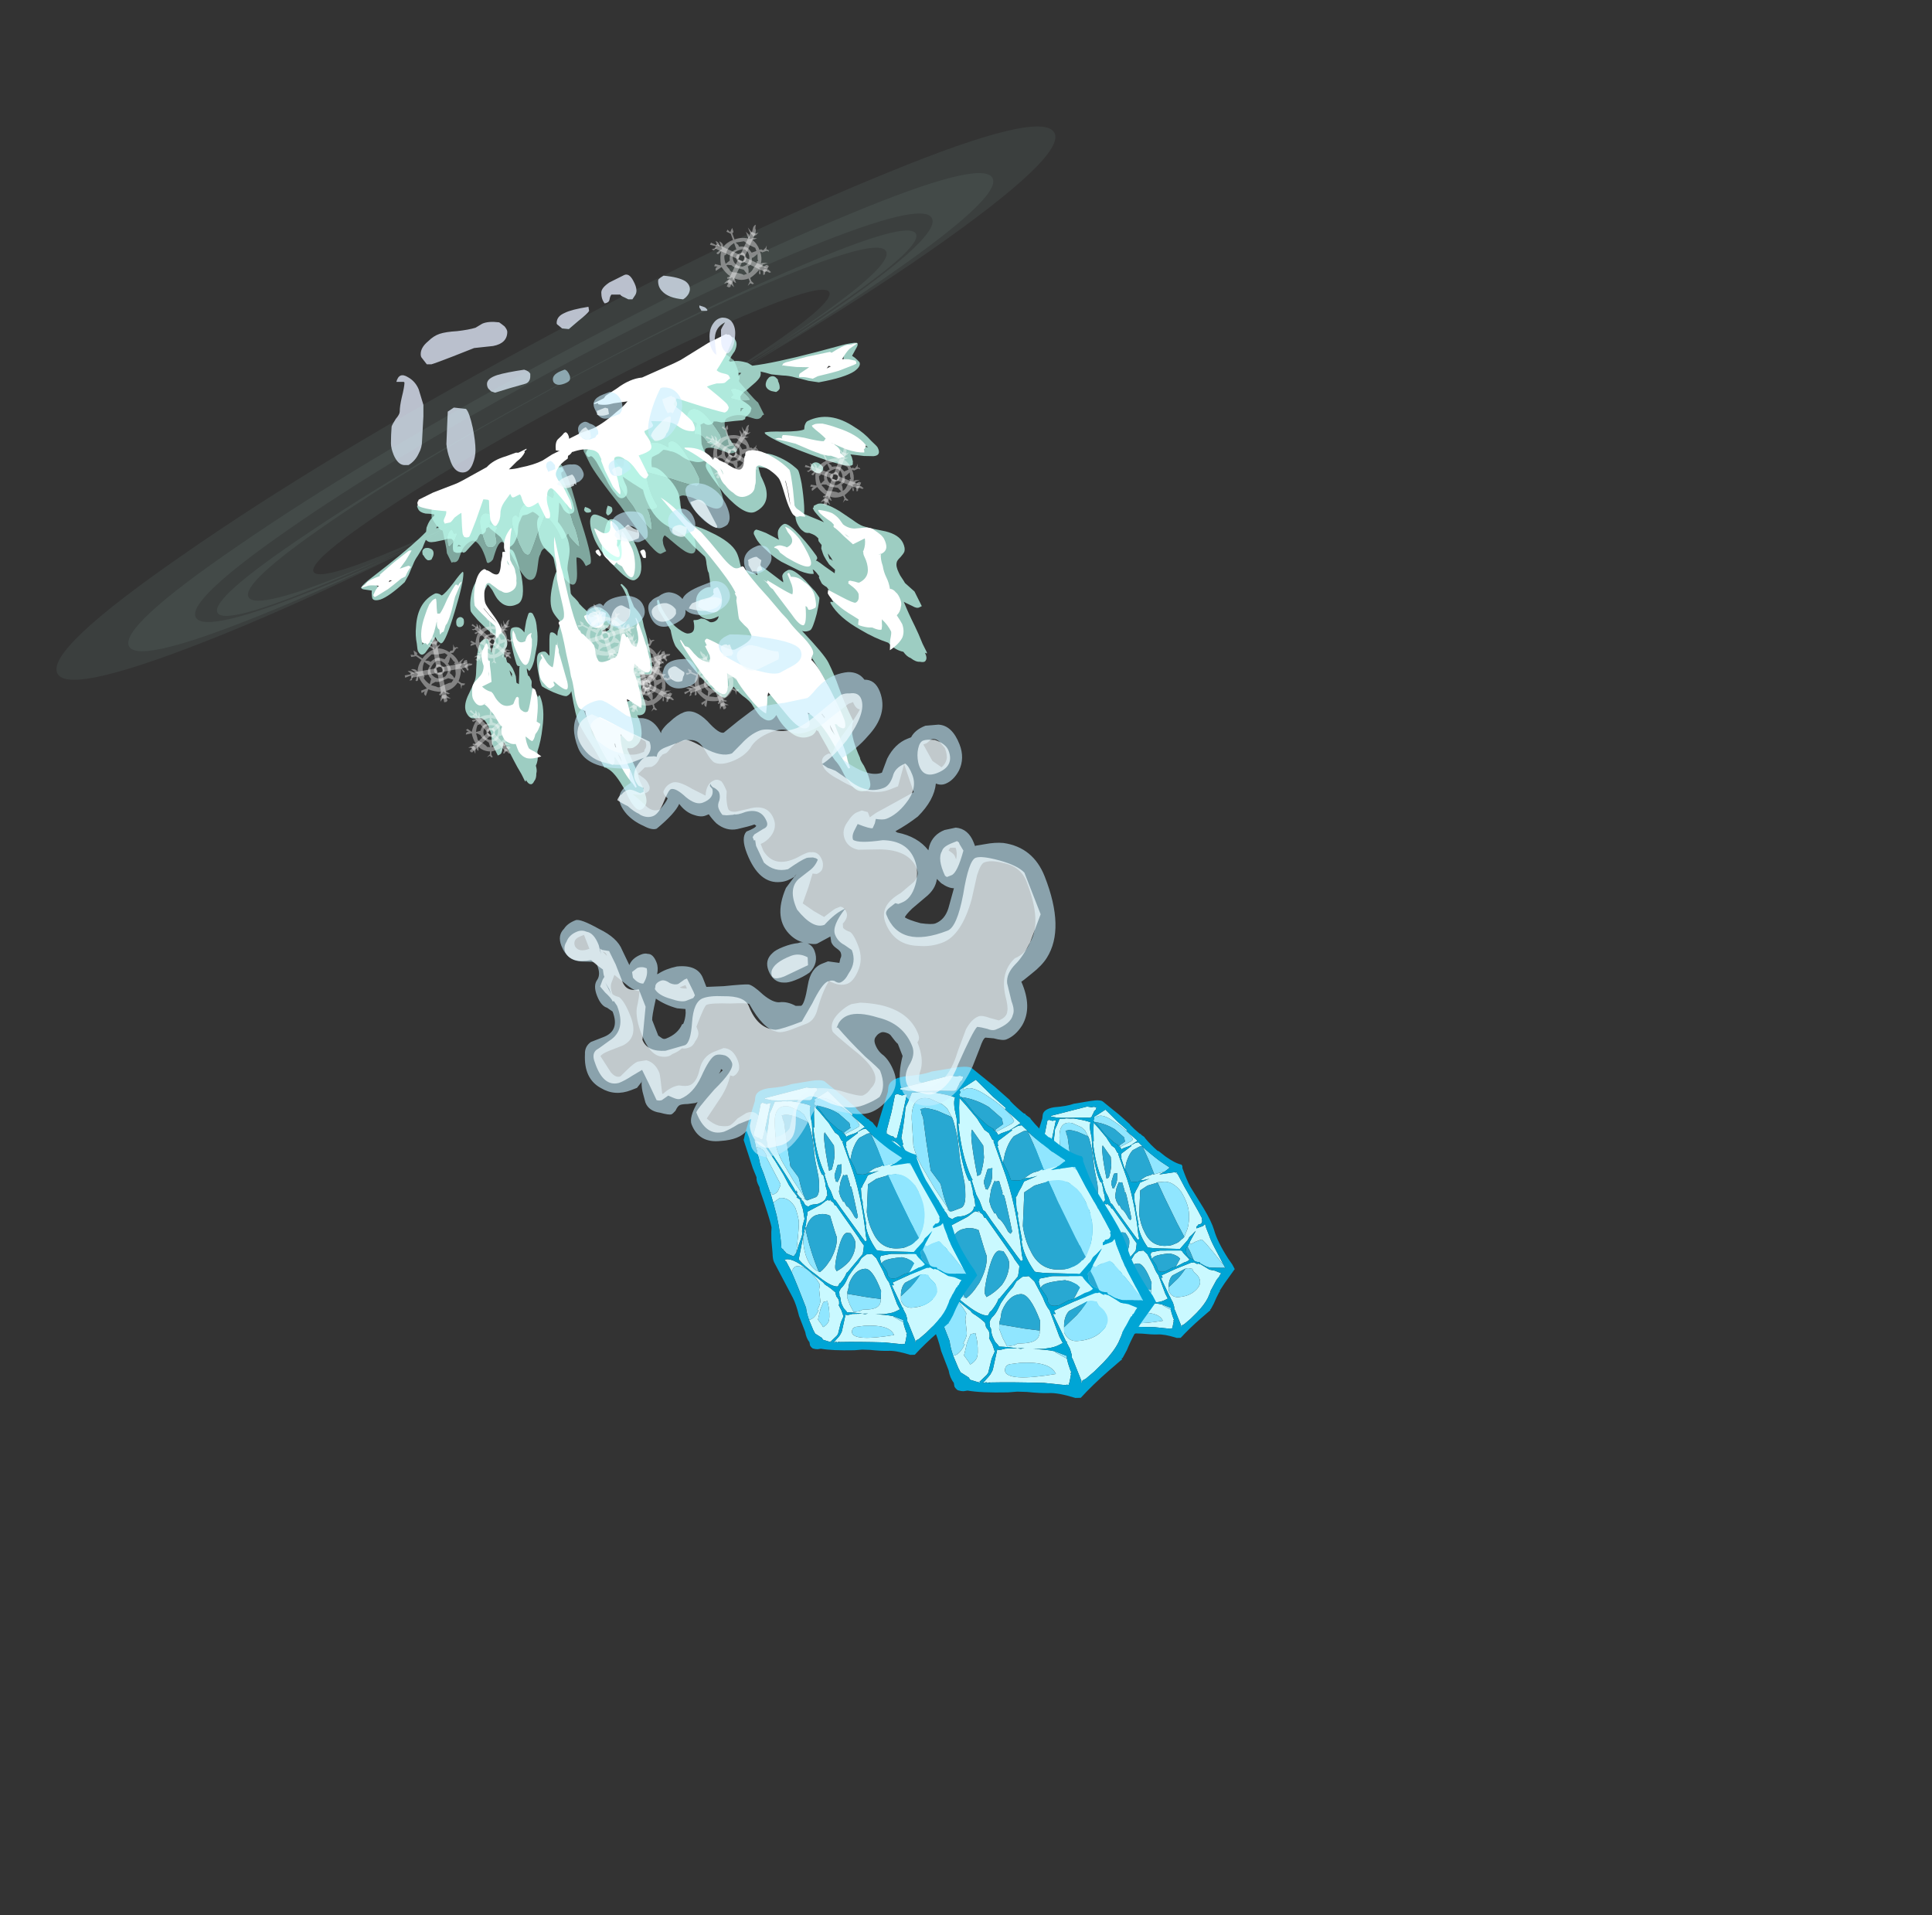 <?xml version="1.0" encoding="UTF-8" standalone="no"?>
<svg xmlns:ffdec="https://www.free-decompiler.com/flash" xmlns:xlink="http://www.w3.org/1999/xlink" ffdec:objectType="frame" height="990.95px" width="999.75px" xmlns="http://www.w3.org/2000/svg">
  <rect width="100%" height="100%" fill="#333333" stroke="none"/>
  <g transform="matrix(1.0, 0.0, 0.0, 1.0, 682.65, 933.5)">
    <use ffdec:characterId="327" height="15.95" transform="matrix(-8.761, 4.363, -6.844, -13.743, -145.542, -568.305)" width="17.0" xlink:href="#shape0"/>
    <use ffdec:characterId="327" height="15.95" transform="matrix(7.0, -3.486, -5.468, -10.979, -421.104, -479.405)" width="17.0" xlink:href="#shape0"/>
    <use ffdec:characterId="1460" height="106.4" transform="matrix(1.135, -0.599, 0.599, 1.135, -170.358, -343.524)" width="63.7" xlink:href="#sprite0"/>
    <use ffdec:characterId="1460" height="106.4" transform="matrix(1.582, -0.835, 0.835, 1.582, -260.956, -352.782)" width="63.7" xlink:href="#sprite0"/>
    <use ffdec:characterId="1460" height="106.4" transform="matrix(1.312, -0.692, 0.692, 1.312, -323.323, -350.733)" width="63.7" xlink:href="#sprite0"/>
    <use ffdec:characterId="1470" height="19.9" transform="matrix(7.0, 17.924, 12.061, -4.71, -503.817, -697.981)" width="22.05" xlink:href="#shape2"/>
    <use ffdec:characterId="1471" height="14.65" transform="matrix(7.0, 0.0, 0.0, 7.0, -480.35, -791.55)" width="25.45" xlink:href="#shape3"/>
    <use ffdec:characterId="1461" height="8.5" transform="matrix(6.682, -3.626, -3.547, -6.536, -638.341, -558.079)" width="77.2" xlink:href="#shape4"/>
    <use ffdec:characterId="1461" height="8.5" transform="matrix(5.787, -3.14, -2.913, -5.368, -603.875, -576.959)" width="77.2" xlink:href="#shape4"/>
    <use ffdec:characterId="1461" height="8.5" transform="matrix(4.681, -2.54, -2.13, -3.925, -561.351, -600.333)" width="77.2" xlink:href="#shape4"/>
    <use ffdec:characterId="1086" height="12.6" transform="matrix(2.152, 0.074, -0.074, 2.152, -441.062, -569.2)" width="11.9" xlink:href="#sprite1"/>
    <use ffdec:characterId="1086" height="12.6" transform="matrix(2.312, -0.833, 0.833, 2.312, -318.346, -810.321)" width="11.9" xlink:href="#sprite1"/>
    <use ffdec:characterId="1086" height="12.6" transform="matrix(2.097, -0.938, 0.938, 2.097, -269.31, -694.865)" width="11.9" xlink:href="#sprite1"/>
    <use ffdec:characterId="1086" height="12.6" transform="matrix(2.179, -0.496, 0.496, 2.179, -319.961, -710.437)" width="11.9" xlink:href="#sprite1"/>
    <use ffdec:characterId="1086" height="12.6" transform="matrix(0.905, -2.08, 2.08, 0.905, -332.464, -574.344)" width="11.9" xlink:href="#sprite1"/>
    <use ffdec:characterId="1086" height="12.6" transform="matrix(1.061, -2.034, 2.034, 1.061, -389.285, -599.305)" width="11.9" xlink:href="#sprite1"/>
    <use ffdec:characterId="1086" height="12.6" transform="matrix(2.241, -0.677, 0.677, 2.241, -365.987, -589.928)" width="11.9" xlink:href="#sprite1"/>
    <use ffdec:characterId="1086" height="12.6" transform="matrix(1.11, -2.197, 2.197, 1.11, -373.219, -584.058)" width="11.9" xlink:href="#sprite1"/>
    <use ffdec:characterId="1086" height="12.6" transform="matrix(1.421, -2.081, 2.081, 1.421, -477.597, -583.818)" width="11.9" xlink:href="#sprite1"/>
    <use ffdec:characterId="1086" height="12.6" transform="matrix(1.886, -0.151, 0.151, 1.886, -440.271, -613.094)" width="11.9" xlink:href="#sprite1"/>
  </g>
  <defs>
    <g id="shape0" transform="matrix(1.0, 0.0, 0.0, 1.0, 13.65, 14.0)">
      <path d="M0.25 -3.45 Q0.3 -3.5 0.3 -3.75 L0.6 -3.75 Q0.9 -3.75 1.3 -2.1 L1.4 -1.7 Q1.85 -0.35 1.85 0.05 L1.85 0.25 Q1.85 0.4 1.85 0.5 1.7 0.8 1.3 0.8 L1.1 0.75 1.05 0.75 Q-0.85 1.15 -2.5 1.4 -4.25 1.65 -5.5 1.65 -5.85 1.65 -6.05 1.55 L-6.05 1.5 -6.5 1.5 Q-6.9 1.5 -7.2 1.25 -7.3 1.15 -7.35 1.05 L-7.4 1.0 Q-7.4 0.8 -7.35 0.6 -7.3 0.35 -7.15 0.3 L-7.15 0.25 -7.35 -0.25 Q-7.45 -0.5 -7.55 -0.65 L-7.55 -1.1 -7.45 -1.1 Q-7.35 -1.15 -7.25 -1.15 -7.1 -1.15 -6.95 -1.05 L-6.7 -0.9 Q-6.3 -0.65 -5.75 -0.65 -5.4 -0.65 -5.35 -1.15 -5.35 -1.45 -5.45 -1.75 L-5.4 -1.8 Q-5.35 -1.8 -5.25 -1.8 -5.15 -1.8 -5.0 -1.75 L-4.7 -1.55 Q-4.25 -1.25 -4.0 -1.25 -3.85 -1.25 -3.8 -1.6 -3.8 -1.65 -3.75 -2.25 -3.75 -2.7 -3.65 -2.95 -3.55 -3.25 -3.25 -3.25 -3.05 -3.25 -2.85 -3.1 -2.7 -3.0 -2.45 -2.75 -2.2 -2.5 -2.05 -2.45 -1.85 -2.3 -1.65 -2.3 -1.45 -2.3 -1.35 -2.95 -1.35 -3.15 -1.35 -3.75 -1.1 -4.5 -0.6 -4.05 -0.45 -3.9 -0.25 -3.6 -0.05 -3.3 0.0 -3.25 0.2 -3.3 0.25 -3.45 M-5.0 -1.05 Q-4.95 -0.7 -4.85 -0.45 -4.65 0.15 -4.2 0.15 -4.1 0.15 -4.0 0.1 -3.85 0.05 -3.85 -0.05 -3.85 -0.1 -3.95 -0.2 L-4.15 -0.35 -4.1 -0.4 Q-3.9 -0.5 -3.8 -0.65 -4.05 -0.7 -4.15 -0.9 L-4.2 -1.05 Q-4.25 -1.15 -4.3 -1.2 -4.6 -1.35 -4.8 -1.25 -5.0 -1.2 -5.0 -1.05 M-7.25 -0.45 Q-7.25 -0.3 -7.05 -0.05 -6.8 0.15 -6.65 0.15 L-6.55 0.15 -6.55 -0.05 Q-6.45 -0.05 -6.35 -0.1 L-6.7 -0.3 Q-7.05 -0.45 -7.25 -0.45 M0.7 -2.45 Q0.6 -2.75 0.5 -2.9 0.4 -2.85 0.3 -2.6 0.15 -2.3 0.2 -2.2 L0.05 -2.25 Q-0.05 -2.3 -0.15 -2.3 -0.25 -2.3 -0.3 -2.3 L-0.35 -2.25 Q-0.25 -1.7 -0.6 -1.05 L-1.65 -1.65 Q-2.6 -2.25 -2.7 -2.25 -2.95 -2.25 -3.0 -2.0 -3.0 -1.95 -3.0 -1.8 L-3.0 -1.65 Q-2.95 -1.35 -2.9 -1.05 -2.8 -0.5 -2.45 -0.5 -2.35 -0.5 -2.3 -0.55 L-2.25 -0.65 Q-2.15 -0.55 -1.95 -0.4 -1.65 -0.25 -1.45 -0.25 -1.1 -0.25 -1.0 -0.2 -0.9 -0.15 -0.9 -0.1 -0.85 -0.05 -0.8 0.0 -0.75 0.05 -0.45 0.05 -0.3 0.05 0.0 -0.25 0.2 -0.4 0.35 -0.55 0.5 -0.5 0.55 -0.35 0.6 -0.25 0.65 -0.05 0.7 0.15 0.75 0.2 0.8 0.3 0.95 0.3 L1.05 0.3 1.1 0.25 1.1 0.1 Q1.1 0.05 1.05 -0.55 0.95 -1.1 0.95 -1.15 0.95 -1.25 0.9 -1.6 0.8 -1.9 0.8 -2.0 0.8 -2.15 0.7 -2.45" fill="#98ccc0" fill-opacity="0.753" fill-rule="evenodd" stroke="none"/>
      <path d="M0.7 -2.45 Q0.8 -2.15 0.8 -2.0 0.8 -1.9 0.9 -1.6 0.95 -1.25 0.95 -1.15 0.95 -1.1 1.05 -0.55 1.1 0.05 1.1 0.1 L1.1 0.25 1.05 0.3 0.95 0.3 Q0.8 0.3 0.75 0.2 0.7 0.15 0.65 -0.05 0.6 -0.25 0.55 -0.35 0.5 -0.5 0.35 -0.55 0.2 -0.4 0.0 -0.25 -0.3 0.05 -0.45 0.05 -0.75 0.05 -0.8 0.0 -0.85 -0.05 -0.9 -0.1 -0.9 -0.15 -1.0 -0.2 -1.1 -0.25 -1.45 -0.25 -1.65 -0.25 -1.95 -0.4 -2.15 -0.55 -2.25 -0.65 L-2.3 -0.55 Q-2.35 -0.5 -2.45 -0.5 -2.8 -0.5 -2.9 -1.05 -2.95 -1.35 -3.0 -1.65 L-3.0 -1.8 Q-3.0 -1.95 -3.0 -2.0 -2.95 -2.25 -2.7 -2.25 -2.6 -2.25 -1.65 -1.65 L-0.6 -1.05 Q-0.25 -1.7 -0.35 -2.25 L-0.3 -2.3 Q-0.25 -2.3 -0.15 -2.3 -0.05 -2.3 0.05 -2.25 L0.2 -2.2 Q0.15 -2.3 0.3 -2.6 0.4 -2.85 0.5 -2.9 0.6 -2.75 0.7 -2.45 M-7.25 -0.45 Q-7.05 -0.45 -6.7 -0.3 L-6.35 -0.1 Q-6.45 -0.05 -6.55 -0.05 L-6.55 0.15 -6.65 0.15 Q-6.8 0.15 -7.05 -0.05 -7.25 -0.3 -7.25 -0.45 M-5.0 -1.05 Q-5.0 -1.2 -4.8 -1.25 -4.6 -1.35 -4.3 -1.2 -4.25 -1.15 -4.2 -1.05 L-4.15 -0.9 Q-4.05 -0.7 -3.8 -0.65 -3.9 -0.5 -4.1 -0.4 L-4.15 -0.35 -3.95 -0.2 Q-3.85 -0.1 -3.85 -0.05 -3.85 0.05 -4.0 0.1 -4.1 0.15 -4.2 0.15 -4.65 0.15 -4.85 -0.45 -4.95 -0.7 -5.0 -1.05" fill="#bffff0" fill-opacity="0.753" fill-rule="evenodd" stroke="none"/>
      <path d="M0.95 -9.05 Q1.25 -9.05 1.7 -7.9 1.85 -7.55 1.95 -7.15 2.1 -6.8 2.1 -6.75 2.1 -6.6 2.05 -6.45 2.0 -6.3 1.95 -6.2 L2.0 -5.75 2.05 -5.4 Q2.0 -5.25 1.9 -5.1 L1.8 -5.1 Q1.85 -5.25 1.85 -5.4 1.85 -5.8 1.65 -6.15 1.45 -6.45 1.25 -6.55 0.95 -6.65 0.8 -6.5 0.7 -6.4 0.65 -6.25 L0.6 -6.25 Q0.45 -6.3 0.35 -6.3 0.2 -6.3 0.15 -6.35 0.1 -6.35 0.0 -6.45 -0.05 -6.5 -0.1 -6.55 -0.2 -6.6 -0.35 -6.6 -0.55 -6.6 -0.65 -6.5 L-0.55 -6.5 Q-0.2 -6.5 0.0 -6.4 0.25 -6.25 0.25 -6.1 0.25 -5.9 0.1 -5.75 -0.1 -5.45 -0.65 -5.45 -0.8 -5.45 -0.95 -5.5 L-1.1 -5.25 -1.2 -5.05 -1.2 -5.0 Q-1.2 -4.95 -1.3 -4.75 -1.4 -4.6 -1.4 -4.5 L-1.1 -4.0 -0.9 -3.55 Q-0.8 -3.4 -0.5 -3.15 -0.2 -2.9 -0.1 -2.7 0.05 -2.45 0.05 -2.1 0.05 -1.8 -0.05 -1.55 L0.0 -1.5 Q0.3 -1.2 0.6 -0.85 0.65 -0.95 0.65 -1.2 0.75 -1.5 1.05 -1.5 1.3 -1.5 1.35 -1.25 1.45 -1.05 1.45 -0.65 L1.5 0.0 Q1.55 0.25 1.65 0.25 L1.75 0.25 1.8 0.3 1.8 0.4 Q1.75 0.45 1.6 0.5 1.5 0.55 1.45 0.55 1.1 0.55 1.05 0.0 1.05 -0.1 1.05 -0.4 1.05 -0.7 1.05 -0.8 1.0 -0.65 0.95 -0.55 0.9 -0.5 0.85 -0.45 L0.95 -0.4 Q0.95 -0.1 0.7 0.05 0.5 0.15 -0.05 0.15 -0.15 0.15 -0.25 0.05 L-0.4 -0.05 Q-0.7 0.15 -1.05 0.25 -1.75 0.55 -2.5 0.5 -2.8 0.45 -2.95 0.55 -3.1 0.6 -3.25 0.75 -3.4 0.9 -3.55 0.95 -3.7 1.05 -4.0 1.05 -4.15 1.05 -4.35 0.95 -4.45 0.9 -4.6 0.75 -4.8 0.6 -4.9 0.55 -5.05 0.5 -5.2 0.5 -5.35 0.5 -5.5 0.65 -5.55 0.7 -5.75 1.0 -5.95 1.2 -6.1 1.3 -6.3 1.45 -6.55 1.45 -6.8 1.45 -7.0 1.3 L-7.05 1.35 Q-7.0 1.35 -6.95 1.4 -6.9 1.4 -6.85 1.45 -6.95 1.55 -7.1 1.65 -7.3 1.75 -7.55 1.75 L-7.75 1.75 -7.9 1.7 Q-7.95 1.7 -7.95 1.55 -7.95 1.4 -7.65 1.25 -7.35 1.15 -7.15 1.05 L-7.2 1.0 Q-7.6 0.95 -8.0 0.7 L-8.15 0.55 Q-9.25 0.3 -11.5 0.0 L-13.05 -0.2 Q-13.65 -0.3 -13.65 -0.35 -13.65 -0.4 -13.55 -0.45 L-13.1 -0.65 Q-13.2 -0.75 -13.25 -0.85 L-13.3 -0.95 Q-13.3 -1.1 -12.85 -1.15 -12.25 -1.2 -10.9 -0.95 L-10.45 -0.75 Q-10.1 -0.55 -9.9 -0.45 -9.65 -0.3 -9.35 -0.2 L-8.85 0.0 Q-8.6 0.15 -8.4 0.25 -8.35 0.15 -8.25 0.1 -8.15 0.05 -7.9 0.0 L-7.3 -0.1 Q-7.1 -0.1 -6.85 -0.2 L-6.8 -0.3 -6.85 -0.35 Q-7.1 -0.6 -7.1 -0.7 -7.1 -0.75 -7.05 -0.75 -7.0 -0.85 -6.6 -0.9 L-6.55 -0.95 Q-6.5 -0.95 -6.4 -0.95 L-6.0 -0.85 -5.35 -0.7 Q-5.25 -0.65 -5.15 -0.6 L-5.0 -0.55 Q-4.95 -0.6 -4.85 -0.6 -4.6 -0.6 -4.5 -0.45 L-4.3 -0.45 -4.25 -0.55 -4.0 -0.9 -3.9 -1.05 Q-3.85 -1.25 -3.85 -1.55 L-3.85 -1.6 -3.7 -1.6 Q-3.35 -1.6 -3.1 -1.45 L-3.0 -1.4 Q-2.8 -1.3 -2.6 -1.05 -2.4 -0.85 -2.25 -0.8 -2.1 -0.7 -1.95 -0.65 L-1.65 -0.7 -1.25 -0.7 Q-1.1 -0.8 -1.0 -1.0 -1.35 -1.1 -1.5 -1.55 -1.65 -1.8 -1.65 -2.1 -1.65 -2.3 -1.45 -2.6 L-1.35 -2.8 Q-1.45 -3.0 -1.6 -3.4 -1.9 -3.55 -2.25 -3.85 -3.0 -4.45 -3.0 -4.85 -3.0 -5.0 -2.9 -5.25 L-2.85 -5.4 -3.3 -5.7 -3.45 -5.85 Q-3.55 -5.6 -3.75 -5.6 -3.85 -5.6 -4.15 -6.0 L-4.5 -6.45 Q-4.55 -6.4 -4.55 -6.35 L-4.6 -6.25 Q-4.7 -6.15 -5.0 -6.15 -5.3 -6.15 -5.6 -6.75 -5.7 -7.0 -5.8 -7.2 -5.85 -7.4 -5.85 -7.45 -5.85 -7.5 -5.35 -7.9 -4.8 -8.3 -4.65 -8.3 -4.4 -8.3 -4.25 -8.2 -4.75 -9.25 -4.75 -9.55 -4.75 -10.0 -4.65 -10.5 -4.55 -11.0 -4.55 -11.7 L-4.45 -11.75 Q-4.4 -11.8 -4.3 -11.9 -4.05 -12.2 -4.0 -12.9 -3.95 -12.95 -4.0 -13.2 -4.0 -13.5 -3.95 -13.65 -3.85 -14.1 -3.35 -13.95 -2.95 -13.85 -2.9 -13.4 -2.85 -13.35 -2.85 -13.05 -2.85 -12.85 -2.8 -12.7 -2.7 -12.5 -2.7 -12.1 -2.65 -11.55 -2.65 -11.45 -2.6 -11.45 -2.6 -11.4 L-2.5 -11.45 Q-2.35 -11.5 -2.25 -11.5 -1.55 -11.5 -1.25 -11.0 -1.05 -10.7 -1.05 -10.35 -0.55 -10.55 -0.3 -10.2 -0.2 -10.1 -0.15 -9.7 -0.15 -9.55 0.1 -9.25 0.3 -8.95 0.3 -8.85 L0.6 -8.95 Q0.85 -9.05 0.95 -9.05 M1.05 -8.15 L0.85 -8.45 Q0.8 -8.4 0.7 -8.35 0.55 -8.3 0.45 -8.3 -0.1 -8.3 -0.35 -8.95 -0.55 -9.4 -0.55 -9.75 L-0.65 -9.85 Q-0.75 -9.75 -0.8 -9.75 -0.95 -9.65 -1.2 -9.65 -1.5 -9.65 -1.6 -9.85 -1.65 -9.9 -1.7 -10.25 -1.75 -10.5 -1.9 -10.6 -2.05 -10.8 -2.5 -10.8 -2.9 -10.8 -3.15 -11.3 -3.25 -11.45 -3.45 -12.05 L-3.45 -11.9 Q-3.45 -11.75 -3.45 -11.65 -3.5 -11.4 -3.9 -11.35 L-3.9 -11.3 Q-3.85 -11.25 -3.85 -11.15 -3.85 -11.0 -4.05 -10.65 -4.2 -10.3 -4.2 -10.15 L-4.1 -9.3 -4.05 -8.95 Q-3.95 -8.65 -3.95 -8.45 L-3.8 -8.05 Q-3.55 -8.0 -3.3 -7.5 -3.05 -6.95 -3.0 -6.8 -3.0 -6.85 -2.95 -6.95 -2.95 -7.15 -2.95 -7.25 -2.85 -7.6 -2.55 -7.6 -2.3 -7.6 -2.2 -7.4 -2.2 -7.65 -2.0 -7.9 -1.75 -8.25 -1.45 -8.25 -1.35 -8.25 -1.2 -8.2 -1.1 -8.15 -1.0 -8.15 L-0.95 -8.25 -0.8 -8.35 Q-0.6 -8.55 -0.35 -8.35 -0.25 -8.3 -0.25 -8.15 -0.25 -8.05 -0.3 -7.9 -0.2 -7.9 0.1 -7.85 0.35 -7.85 0.5 -7.75 L0.65 -8.0 Q0.75 -8.15 1.0 -8.15 L1.05 -8.15 M3.25 -3.15 Q3.3 -3.0 3.3 -2.95 3.3 -2.8 2.9 -2.35 2.45 -1.95 2.25 -1.95 1.9 -1.95 1.7 -2.45 1.6 -2.8 1.6 -3.0 1.6 -3.3 1.7 -3.6 1.95 -4.15 2.45 -4.15 2.75 -4.15 3.05 -3.55 3.15 -3.35 3.25 -3.15 M2.0 -3.45 L2.15 -3.35 2.35 -3.35 Q2.4 -3.35 2.5 -3.3 2.55 -3.25 2.65 -3.15 2.8 -2.95 3.0 -2.9 L3.0 -3.0 Q3.0 -3.15 2.9 -3.25 2.85 -3.3 2.75 -3.35 2.6 -3.4 2.5 -3.45 2.4 -3.55 2.4 -3.75 2.35 -3.7 2.2 -3.6 2.1 -3.5 2.0 -3.45 M2.2 -1.8 Q2.25 -1.8 2.25 -1.7 L2.15 -1.6 2.0 -1.5 Q1.9 -1.55 1.85 -1.6 L1.85 -1.65 Q1.9 -1.75 1.95 -1.75 2.05 -1.8 2.2 -1.8 M-12.6 -0.8 L-12.6 -0.7 Q-12.6 -0.65 -12.7 -0.5 -12.8 -0.4 -12.85 -0.4 -12.0 -0.4 -11.35 -0.3 -11.1 -0.25 -10.8 -0.2 L-10.6 -0.2 Q-10.9 -0.3 -10.95 -0.45 -10.95 -0.5 -10.9 -0.7 -11.1 -0.75 -11.6 -0.8 -12.25 -0.9 -12.65 -0.8 L-12.6 -0.8 M-5.4 -7.5 Q-5.45 -7.5 -5.5 -7.45 -5.25 -7.2 -5.15 -7.05 -5.0 -6.85 -5.1 -6.7 L-5.1 -6.65 -5.05 -6.65 -4.75 -6.9 Q-4.55 -7.05 -4.55 -7.25 L-4.6 -7.25 Q-4.6 -7.2 -4.75 -7.2 -4.9 -7.2 -5.05 -7.35 -5.15 -7.45 -5.25 -7.6 L-5.4 -7.5 M-6.05 -6.0 L-6.1 -6.0 -6.05 -5.8 Q-5.95 -5.6 -5.85 -5.5 -5.8 -5.5 -5.7 -5.55 -5.65 -5.55 -5.6 -5.6 -5.65 -5.65 -5.85 -5.85 -5.95 -6.0 -6.0 -6.05 -6.0 -5.95 -6.05 -6.0 M-8.75 -10.65 Q-8.6 -10.55 -8.55 -10.35 -8.25 -10.2 -8.1 -9.95 L-8.05 -9.85 Q-7.5 -9.5 -7.05 -9.05 -6.3 -8.35 -6.25 -7.8 -6.25 -7.75 -6.3 -7.75 L-6.4 -7.8 Q-6.4 -7.75 -6.4 -7.7 -6.45 -7.55 -6.45 -7.5 L-6.5 -7.45 -6.45 -7.25 Q-6.3 -7.1 -6.3 -7.05 -6.3 -6.95 -6.3 -6.85 L-6.35 -6.8 -6.3 -6.65 -6.25 -6.55 -6.2 -6.5 Q-6.2 -6.55 -6.15 -6.65 -5.9 -6.6 -5.55 -6.35 -5.25 -6.1 -4.9 -5.8 -4.6 -5.5 -4.45 -5.2 -4.25 -4.9 -4.25 -4.7 -4.25 -4.6 -4.25 -4.55 -4.3 -4.45 -4.45 -4.45 -4.5 -4.45 -4.85 -4.7 -5.2 -5.0 -5.3 -5.1 -5.35 -4.9 -5.5 -4.8 -5.7 -4.7 -5.9 -4.7 -6.15 -4.7 -6.45 -5.4 -6.6 -5.75 -6.7 -6.15 -6.7 -6.25 -6.65 -6.25 L-6.55 -6.3 -6.6 -6.3 Q-6.7 -6.4 -6.85 -6.6 L-7.15 -6.95 Q-7.2 -6.9 -7.25 -6.85 L-7.1 -6.6 Q-7.05 -6.4 -7.05 -6.25 -7.05 -6.2 -7.1 -6.0 L-7.2 -5.9 -7.15 -5.75 Q-7.15 -5.7 -7.2 -5.65 -7.15 -5.55 -7.1 -5.5 -7.05 -5.45 -6.9 -5.35 -6.7 -5.3 -6.65 -5.2 -6.55 -5.1 -6.55 -4.9 -6.55 -4.8 -6.6 -4.7 L-6.7 -4.5 -6.8 -4.5 -6.8 -4.4 Q-6.8 -4.15 -7.0 -3.8 L-7.2 -3.6 Q-7.25 -3.5 -7.25 -3.45 -7.25 -3.3 -6.9 -3.05 -6.55 -2.8 -6.05 -2.6 -6.0 -2.7 -5.95 -2.9 -5.95 -3.2 -5.9 -3.35 -5.7 -3.9 -4.85 -3.9 -4.25 -3.9 -3.8 -2.9 -3.7 -2.6 -3.6 -2.2 -3.55 -1.95 -3.55 -1.9 -3.55 -1.8 -3.6 -1.75 -3.7 -1.65 -3.85 -1.65 -4.15 -1.65 -4.3 -1.85 -4.45 -1.95 -4.55 -2.2 L-4.65 -2.7 Q-4.7 -2.95 -4.75 -3.05 -4.9 -3.05 -5.05 -2.9 -5.15 -2.85 -5.3 -2.6 -5.5 -2.35 -5.6 -2.3 -5.75 -2.15 -5.95 -2.15 -6.7 -2.15 -7.3 -2.65 -7.55 -2.85 -7.7 -3.05 -7.85 -3.25 -7.85 -3.3 -7.85 -3.4 -7.7 -3.75 -7.5 -4.15 -7.3 -4.45 -7.2 -4.6 -7.1 -4.7 L-7.65 -5.1 -7.85 -5.25 Q-7.65 -4.8 -7.65 -4.75 L-7.65 -4.65 -7.7 -4.65 -7.75 -4.6 Q-7.85 -4.6 -7.95 -4.6 -8.3 -4.6 -8.85 -5.15 L-9.25 -5.6 Q-9.45 -5.85 -9.6 -5.95 -9.75 -6.05 -10.05 -6.2 L-10.55 -6.45 Q-11.1 -6.75 -11.1 -7.05 -11.1 -7.25 -10.95 -7.35 -10.85 -7.4 -10.65 -7.45 -10.4 -7.5 -10.35 -7.55 -10.2 -7.65 -10.2 -7.9 L-10.2 -8.0 Q-10.25 -8.25 -10.25 -8.3 L-10.5 -8.7 -10.5 -9.25 -10.35 -9.25 Q-10.2 -9.25 -10.05 -9.1 -9.8 -8.9 -9.75 -8.85 -9.7 -9.25 -9.7 -9.75 -9.7 -10.0 -9.65 -10.4 L-9.65 -10.7 Q-9.65 -10.8 -9.55 -10.7 -9.55 -10.9 -9.4 -10.95 -9.3 -11.0 -9.1 -10.9 -8.9 -10.85 -8.75 -10.65 M-8.75 -9.3 L-8.8 -9.35 Q-8.8 -9.05 -8.6 -8.6 -8.4 -8.2 -8.1 -7.95 -8.05 -8.1 -7.95 -8.15 -7.8 -8.25 -7.55 -8.25 -7.35 -8.25 -7.15 -8.15 L-7.0 -8.05 Q-6.95 -8.0 -6.9 -8.0 -7.15 -8.5 -7.35 -8.7 -7.7 -9.05 -8.3 -9.05 -8.55 -9.05 -8.65 -9.2 L-8.75 -9.3 M-9.4 -8.95 Q-9.45 -8.8 -9.5 -8.7 -9.25 -8.55 -9.15 -8.2 -9.1 -8.05 -9.1 -7.85 L-9.1 -7.7 Q-9.1 -7.65 -9.2 -7.5 -9.35 -7.35 -9.4 -7.2 L-9.25 -7.1 Q-9.1 -7.2 -9.05 -7.3 -9.0 -7.35 -9.0 -7.5 -9.0 -7.6 -8.95 -7.6 -8.85 -7.65 -8.65 -7.65 -8.85 -7.9 -9.15 -8.8 L-9.25 -9.0 -9.3 -9.0 Q-9.35 -8.95 -9.4 -8.95 M-9.05 -6.05 Q-9.1 -6.0 -9.15 -6.0 -8.4 -5.5 -8.2 -5.25 L-8.45 -5.8 -8.55 -5.8 Q-8.75 -5.8 -8.95 -5.95 L-9.05 -6.05 M-7.35 -6.45 L-7.3 -6.25 Q-7.25 -6.35 -7.25 -6.45 -7.3 -6.45 -7.35 -6.55 L-7.35 -6.45 M-8.75 -3.3 Q-9.0 -3.3 -9.1 -3.55 -9.1 -3.6 -9.05 -3.65 -8.95 -3.7 -8.85 -3.7 -8.6 -3.7 -8.5 -3.45 -8.55 -3.3 -8.75 -3.3 M-12.05 -4.0 Q-11.95 -4.05 -11.75 -4.0 -11.6 -3.95 -11.3 -3.85 L-10.7 -3.6 -10.7 -3.7 -10.65 -3.85 -10.6 -3.9 Q-10.6 -3.95 -10.5 -3.95 -10.2 -3.95 -8.8 -3.0 -7.4 -2.05 -7.15 -1.7 L-7.15 -1.65 Q-7.3 -1.65 -8.05 -1.9 -8.85 -2.15 -9.1 -2.15 L-9.2 -2.05 Q-9.35 -1.95 -9.45 -1.95 -10.75 -1.95 -11.55 -2.85 -11.85 -3.15 -12.0 -3.5 -12.15 -3.75 -12.15 -3.8 -12.15 -3.95 -12.05 -4.0 M-11.2 -3.45 Q-11.5 -3.55 -11.7 -3.65 -11.5 -3.35 -11.1 -3.05 -10.95 -3.0 -10.1 -2.5 -10.15 -2.8 -10.3 -3.0 -10.45 -3.15 -10.7 -3.25 L-11.2 -3.45 M-8.5 -0.1 Q-8.65 -0.05 -8.7 -0.05 -8.95 -0.05 -9.0 -0.2 -9.05 -0.25 -9.0 -0.3 -9.0 -0.45 -8.9 -0.55 -8.8 -0.6 -8.65 -0.6 -8.55 -0.55 -8.45 -0.5 -8.3 -0.4 -8.3 -0.3 -8.3 -0.2 -8.5 -0.1 M-6.5 -0.65 L-6.55 -0.65 Q-6.65 -0.6 -6.75 -0.6 L-6.6 -0.55 -6.5 -0.65 M-7.25 0.45 L-7.45 0.5 -7.3 0.55 -7.25 0.45" fill="#bffff0" fill-opacity="0.753" fill-rule="evenodd" stroke="none"/>
      <path d="M0.3 -8.35 Q1.2 -10.05 1.75 -6.85 L1.75 -6.65 1.7 -6.65 1.65 -6.9 Q1.55 -6.95 1.5 -7.0 1.45 -7.1 1.4 -7.25 1.3 -7.45 1.25 -7.5 1.1 -7.65 0.9 -7.75 0.8 -7.7 0.75 -7.65 L0.7 -7.55 Q0.7 -7.35 0.7 -7.2 0.65 -7.2 0.6 -7.2 L0.6 -7.05 Q0.55 -7.0 0.45 -7.0 0.4 -7.0 -0.05 -7.4 -0.45 -7.75 -0.65 -7.75 -1.45 -7.75 -1.65 -7.65 -1.75 -7.6 -1.75 -7.55 L-1.75 -7.35 Q-1.75 -7.3 -1.65 -7.15 -1.55 -6.95 -1.55 -6.9 -1.55 -6.85 -1.75 -6.5 L-1.85 -6.3 -1.95 -6.2 Q-1.95 -6.1 -1.95 -6.05 L-2.0 -6.05 -2.0 -6.0 Q-2.0 -5.6 -1.65 -4.6 -1.25 -3.55 -1.2 -3.35 L-1.25 -3.45 -0.7 -2.05 Q-1.1 -2.45 -1.4 -3.15 -1.7 -3.55 -1.8 -3.7 -2.0 -4.15 -2.1 -4.45 L-2.25 -4.85 Q-2.35 -5.1 -2.45 -5.2 -2.55 -5.35 -2.8 -5.35 L-2.95 -5.35 -3.0 -5.4 Q-3.0 -5.7 -3.45 -6.7 L-3.7 -7.35 Q-3.85 -7.65 -3.85 -7.7 -3.9 -7.9 -4.05 -8.2 -4.3 -8.65 -4.3 -8.9 -4.3 -9.05 -4.15 -9.1 -4.05 -9.15 -4.05 -9.2 L-4.0 -9.2 Q-4.1 -9.35 -4.15 -9.65 -4.2 -10.0 -4.2 -10.4 L-4.2 -10.9 Q-4.2 -11.3 -4.15 -11.55 -4.0 -11.95 -3.7 -11.6 L-3.7 -11.55 -3.6 -11.5 Q-3.55 -11.7 -3.5 -12.25 -3.45 -12.6 -3.35 -12.8 -3.3 -13.0 -3.3 -13.05 L-3.2 -13.05 -3.15 -12.7 -3.1 -12.45 -3.05 -11.85 Q-2.95 -11.15 -2.6 -10.75 -2.55 -10.85 -2.45 -11.05 -2.4 -11.2 -2.2 -11.2 -1.8 -11.2 -1.55 -10.5 L-1.35 -9.95 Q-1.25 -9.65 -1.2 -9.55 -1.1 -9.6 -0.9 -9.85 -0.7 -10.05 -0.6 -10.15 -0.35 -9.95 -0.15 -9.35 0.0 -8.9 0.0 -8.7 L0.0 -8.65 0.1 -8.55 Q0.2 -8.45 0.3 -8.35 M3.25 -3.15 Q3.35 -3.0 3.35 -2.9 3.35 -2.85 3.3 -2.75 3.2 -2.55 3.1 -2.5 3.05 -2.55 3.0 -2.6 L2.9 -2.75 Q2.75 -2.9 2.6 -2.9 2.35 -2.9 2.2 -2.75 2.05 -2.6 1.95 -2.5 L1.9 -2.5 Q1.85 -2.7 1.85 -3.1 1.85 -3.3 2.0 -3.55 2.15 -3.8 2.35 -3.95 2.55 -4.1 2.65 -3.95 2.75 -3.85 2.75 -3.55 2.8 -3.5 2.9 -3.4 L2.9 -3.35 2.95 -3.35 3.1 -3.4 Q3.2 -3.3 3.25 -3.15 M1.3 -3.4 L1.3 -3.45 Q1.3 -3.5 1.35 -3.55 1.4 -3.65 1.45 -3.65 L1.55 -3.6 1.55 -3.4 Q1.55 -3.35 1.45 -3.35 1.3 -3.35 1.3 -3.4 M1.15 -1.35 Q1.25 -1.2 1.3 -1.0 1.3 -0.85 1.3 -0.75 1.3 -0.65 1.3 -0.4 L1.25 -0.05 1.2 0.0 Q1.2 0.1 1.2 0.2 1.25 0.35 1.5 0.45 1.8 0.6 2.4 0.65 L2.5 0.75 Q2.65 0.75 2.8 0.8 3.05 0.9 3.15 0.95 3.0 1.2 2.8 1.25 2.5 1.3 2.35 1.35 2.3 1.35 2.25 1.35 2.2 1.3 2.2 1.25 2.2 1.15 2.25 1.1 L2.35 1.1 Q2.2 1.1 1.6 1.1 L0.85 1.05 Q0.2 1.05 -0.65 1.2 -1.05 1.25 -1.4 1.35 L-0.7 1.5 Q-0.25 1.55 0.05 1.7 L0.05 1.75 Q0.25 1.75 0.25 1.8 L-0.35 1.8 -0.5 1.85 -1.2 1.9 Q-2.05 2.0 -2.65 1.85 L-4.5 1.8 -4.9 1.8 -6.6 1.9 -7.65 1.9 Q-7.7 1.85 -7.75 1.85 -7.85 1.8 -7.85 1.7 -7.85 1.6 -7.1 1.25 -6.5 1.0 -6.35 0.95 -6.4 0.85 -6.6 0.75 -6.8 0.65 -6.8 0.6 L-6.8 0.5 -6.75 0.5 -6.45 0.45 Q-6.35 0.45 -6.05 0.55 -5.7 0.6 -5.5 0.6 L-5.85 0.1 Q-6.05 -0.2 -6.05 -0.25 L-6.05 -0.35 Q-5.95 -0.45 -5.75 -0.45 -5.7 -0.45 -4.85 0.05 L-3.8 0.7 -3.55 0.6 -3.5 0.55 -3.75 0.2 Q-4.0 -0.2 -4.0 -0.25 -4.0 -0.65 -3.7 -0.5 -3.4 -0.4 -3.2 -0.15 -3.05 0.05 -2.65 0.2 L-2.05 0.4 -2.05 0.35 Q-2.05 0.3 -2.05 0.25 -2.0 0.2 -1.9 0.2 -1.8 0.2 -1.5 0.2 -1.45 0.15 -1.5 0.0 -1.55 -0.25 -1.5 -0.25 -1.5 -0.4 -1.35 -0.45 -1.15 -0.5 -0.65 -0.45 -0.65 -0.9 -0.65 -1.2 L-0.6 -1.2 Q-0.55 -1.25 -0.45 -1.25 -0.35 -1.25 -0.25 -1.05 L-0.15 -0.7 Q-0.05 -0.45 0.1 -0.35 0.25 -0.15 0.5 -0.15 0.6 -0.15 0.7 -0.35 0.75 -0.45 0.85 -0.7 0.95 -1.0 1.0 -1.1 1.05 -1.3 1.15 -1.35 M-13.1 -0.95 L-12.95 -0.95 -12.1 -0.9 -11.7 -0.85 -11.0 -0.75 -10.7 -0.75 -10.5 -0.65 Q-10.3 -0.55 -10.1 -0.5 -10.1 -0.45 -10.2 -0.4 L-10.8 -0.35 -10.2 -0.15 Q-9.7 0.05 -9.6 0.1 L-9.55 0.1 -9.65 0.15 -9.8 0.15 -10.95 0.0 -12.15 -0.2 -12.2 -0.25 Q-12.95 -0.2 -13.15 -0.25 L-13.35 -0.3 Q-13.5 -0.3 -13.65 -0.35 L-13.15 -0.4 Q-12.9 -0.45 -12.55 -0.6 L-12.85 -0.7 Q-13.05 -0.8 -13.15 -0.85 -13.15 -0.95 -13.1 -0.95 M-3.3 -11.65 Q-3.3 -11.75 -3.35 -11.85 L-3.35 -11.45 Q-3.3 -11.55 -3.3 -11.65 M-3.25 -11.2 Q-3.25 -11.15 -3.3 -11.15 L-3.25 -11.0 -3.2 -11.0 -3.25 -11.15 -3.25 -11.2 M-4.1 -11.05 L-4.05 -11.35 Q-4.1 -11.05 -4.1 -10.75 L-4.1 -11.05 M-4.15 -7.55 L-3.9 -6.7 -3.85 -6.5 Q-3.75 -6.4 -3.75 -6.3 -3.7 -6.15 -3.6 -6.05 -3.7 -6.15 -3.75 -6.2 L-3.8 -6.15 Q-3.85 -6.2 -4.2 -6.55 -4.5 -6.85 -4.65 -6.95 -4.8 -6.85 -4.85 -6.65 L-4.9 -6.25 -5.0 -6.25 -5.0 -6.4 Q-5.35 -6.5 -5.5 -6.75 -5.7 -6.95 -5.7 -7.2 -5.7 -7.3 -5.6 -7.5 -5.5 -7.7 -5.4 -7.7 -5.1 -7.7 -5.05 -7.65 L-5.05 -7.55 -5.0 -7.5 Q-4.65 -8.05 -4.45 -8.05 -4.25 -8.0 -4.15 -7.55 M-0.85 -6.3 Q-0.4 -6.45 0.1 -5.9 -0.1 -5.7 -0.25 -5.75 L-0.35 -5.8 Q-0.45 -5.8 -0.55 -5.8 -0.9 -5.8 -0.95 -5.75 L-0.95 -5.7 Q-1.0 -5.65 -1.05 -5.6 L-1.25 -5.6 Q-1.3 -5.6 -1.3 -5.7 -1.3 -5.9 -1.2 -6.05 -1.05 -6.25 -0.85 -6.3 M-8.2 -9.8 Q-8.45 -9.6 -8.45 -9.55 -8.45 -9.3 -8.3 -9.05 -8.25 -9.1 -8.15 -9.25 L-8.05 -9.35 Q-7.9 -9.35 -7.65 -9.15 L-7.5 -9.1 Q-7.35 -9.05 -7.1 -8.9 L-7.05 -8.85 -7.2 -8.7 Q-6.8 -8.3 -6.65 -8.1 -6.35 -7.7 -6.35 -7.45 L-6.45 -7.35 -6.9 -7.75 Q-7.35 -8.15 -7.45 -8.15 -7.65 -8.15 -7.75 -8.0 -7.8 -7.95 -7.8 -7.9 -7.8 -7.8 -7.7 -7.65 L-7.55 -7.45 Q-7.6 -7.45 -7.6 -7.4 -7.55 -7.4 -7.7 -7.4 L-7.9 -7.5 Q-8.05 -7.6 -8.1 -7.6 -8.6 -7.6 -8.8 -7.35 -8.95 -7.15 -8.95 -6.9 -8.95 -6.8 -9.0 -6.75 -9.0 -6.7 -9.05 -6.7 -9.3 -6.55 -9.4 -6.35 L-8.7 -6.35 -8.45 -5.95 Q-8.3 -5.65 -8.2 -5.55 L-8.2 -5.5 -8.25 -5.5 -8.25 -5.45 -8.2 -5.35 Q-7.85 -4.95 -7.85 -4.85 L-7.85 -4.8 -7.9 -4.8 Q-8.25 -4.95 -8.45 -5.1 -8.6 -5.25 -8.65 -5.4 L-8.7 -5.6 Q-8.85 -5.8 -9.15 -5.9 L-9.75 -6.05 Q-10.0 -6.15 -10.05 -6.25 -10.15 -6.35 -10.25 -6.5 -10.3 -6.6 -10.3 -6.65 -10.3 -6.85 -10.2 -6.95 -10.05 -7.1 -9.65 -7.05 L-9.8 -7.05 Q-9.65 -7.2 -9.6 -7.45 -9.5 -7.65 -9.5 -7.85 -9.5 -8.05 -9.4 -8.25 -9.55 -8.3 -9.6 -8.45 -9.65 -8.5 -9.65 -8.65 -9.65 -8.85 -9.5 -8.95 -9.35 -9.1 -9.1 -9.15 -9.15 -9.4 -9.15 -9.5 -9.1 -9.75 -8.85 -9.9 -8.55 -10.05 -7.95 -10.1 -8.0 -10.05 -8.2 -9.8 M-8.7 -6.1 L-8.55 -5.9 -8.6 -6.0 Q-8.65 -6.05 -8.7 -6.1 M-6.35 -5.95 Q-6.35 -6.65 -5.7 -6.15 -5.5 -6.0 -5.25 -5.75 L-5.05 -5.5 Q-5.05 -5.4 -5.0 -5.35 L-4.95 -5.3 Q-4.9 -5.3 -4.9 -5.25 L-5.0 -5.25 Q-5.2 -5.25 -5.35 -5.35 -5.45 -5.4 -5.5 -5.45 -5.95 -5.45 -5.95 -5.2 -5.95 -5.15 -5.9 -5.0 -5.9 -4.85 -5.9 -4.8 -6.15 -4.95 -6.3 -5.4 -6.35 -5.7 -6.35 -5.95 M-7.1 -4.7 Q-7.1 -4.75 -7.1 -4.8 -6.95 -4.75 -6.85 -4.7 -6.65 -4.7 -6.6 -4.6 -6.55 -4.55 -6.55 -4.45 L-6.55 -4.35 Q-6.55 -4.15 -6.65 -3.8 -6.75 -3.45 -6.75 -3.3 -6.75 -3.15 -6.5 -2.85 -6.2 -2.55 -6.05 -2.55 -5.9 -2.55 -5.85 -2.65 L-5.65 -2.9 Q-5.55 -3.05 -5.45 -3.1 L-5.4 -3.15 Q-5.25 -3.3 -4.9 -3.3 -4.4 -3.3 -4.25 -3.0 -4.1 -2.85 -4.05 -2.65 -3.95 -2.5 -4.0 -2.3 L-4.0 -2.1 Q-3.85 -1.85 -3.55 -1.5 -3.25 -1.15 -3.0 -0.95 L-3.0 -0.9 Q-3.7 -1.1 -3.95 -1.45 -4.05 -1.55 -4.05 -1.7 L-4.2 -1.65 Q-4.25 -1.65 -4.35 -1.8 L-4.6 -2.0 Q-4.95 -2.4 -5.15 -2.4 -5.35 -2.4 -5.55 -2.15 -5.65 -2.05 -5.7 -2.05 -5.75 -1.95 -5.85 -1.95 -6.4 -1.95 -7.0 -2.55 -7.3 -2.85 -7.45 -3.15 -7.45 -3.25 -7.15 -3.8 -7.0 -4.05 -6.85 -4.3 -6.85 -4.4 -6.9 -4.45 -6.95 -4.5 -7.1 -4.7 L-7.1 -4.7 M-6.65 -4.25 Q-6.7 -4.15 -6.85 -3.85 L-7.0 -3.45 -7.0 -3.4 Q-6.95 -3.55 -6.85 -3.8 -6.7 -4.1 -6.65 -4.25 M-11.45 -3.65 Q-11.45 -3.7 -11.4 -3.75 -11.05 -3.65 -10.65 -3.4 -10.5 -3.3 -10.05 -2.95 -10.15 -3.0 -10.2 -3.1 -10.3 -3.2 -10.3 -3.3 -10.3 -3.35 -10.25 -3.4 -10.35 -3.55 -10.35 -3.6 L-10.2 -3.55 Q-10.15 -3.55 -10.05 -3.55 L-9.75 -3.35 -9.6 -3.3 Q-9.3 -3.15 -8.95 -2.9 L-8.35 -2.45 Q-7.9 -2.2 -7.5 -2.0 -7.7 -2.0 -7.85 -2.1 L-7.85 -2.05 -7.95 -2.0 Q-8.15 -2.05 -8.9 -2.4 -9.55 -2.75 -9.75 -2.8 L-9.9 -2.75 Q-9.85 -2.65 -9.75 -2.5 -9.6 -2.3 -9.55 -2.2 L-9.55 -2.15 -9.7 -2.15 Q-9.8 -2.15 -10.1 -2.25 -10.4 -2.4 -10.7 -2.6 -11.5 -3.1 -11.65 -3.55 -11.55 -3.65 -11.45 -3.65 M-11.6 -0.65 L-11.85 -0.65 -11.75 -0.6 -11.6 -0.65 M-4.2 -2.2 L-4.2 -2.3 -4.25 -2.2 Q-4.25 -2.15 -4.2 -2.05 L-4.2 -2.2" fill="#ffffff" fill-rule="evenodd" stroke="none"/>
    </g>
    <g id="sprite0" transform="matrix(1.0, 0.0, 0.0, 1.0, 31.85, 101.15)">
      <use ffdec:characterId="1459" height="15.2" transform="matrix(7.0, 0.0, 0.0, 7.0, -31.85, -101.15)" width="9.1" xlink:href="#shape1"/>
    </g>
    <g id="shape1" transform="matrix(1.0, 0.0, 0.0, 1.0, 4.55, 14.45)">
      <path d="M1.6 -12.85 L2.15 -12.9 2.45 -11.95 2.7 -11.3 2.65 -11.25 2.95 -10.45 2.4 -10.4 2.05 -10.45 1.9 -10.45 1.9 -10.55 1.85 -10.7 1.9 -10.65 1.9 -10.6 2.55 -10.6 Q2.7 -10.6 2.75 -10.65 L2.75 -10.75 Q2.75 -11.2 2.25 -12.1 1.85 -12.85 1.5 -12.75 L1.55 -12.85 1.6 -12.85 M1.75 -13.25 L1.75 -13.25 Q1.7 -13.2 1.65 -13.15 1.55 -13.15 1.45 -13.05 1.3 -12.95 1.25 -12.9 L1.15 -12.9 0.6 -13.2 0.1 -13.45 Q-0.3 -13.65 -0.55 -13.8 L-0.6 -13.85 -0.8 -14.0 -0.8 -14.05 1.3 -13.55 1.5 -13.4 1.65 -13.35 1.75 -13.25 M-1.6 -9.15 Q-1.6 -9.65 -1.7 -10.7 L-1.8 -11.7 -1.8 -11.9 -1.75 -11.95 -1.7 -12.15 -1.7 -12.2 Q-1.2 -12.85 -0.95 -13.25 L-0.75 -13.4 -0.45 -13.65 -0.4 -13.65 -0.1 -13.5 -0.15 -13.55 0.1 -13.4 0.3 -13.3 Q0.9 -12.85 1.05 -12.65 L1.0 -12.6 Q0.9 -12.5 0.8 -12.2 L0.7 -11.85 0.45 -11.3 Q-0.05 -9.95 -0.05 -9.35 L0.0 -9.3 -0.1 -8.9 -0.15 -8.8 -0.2 -8.55 -0.3 -8.3 -0.35 -8.25 -0.35 -8.3 -0.4 -8.25 Q-0.5 -8.1 -0.9 -8.15 L-1.05 -8.2 Q-1.25 -8.3 -1.4 -8.25 L-1.5 -8.4 -1.5 -8.6 -1.55 -8.75 -1.5 -8.75 -1.55 -8.85 -1.6 -9.1 -1.55 -9.15 -1.55 -9.25 -1.6 -9.2 -1.6 -9.15 M0.55 -12.0 L0.55 -12.4 0.45 -12.65 0.1 -13.1 Q-0.5 -13.6 -0.95 -12.7 L-1.4 -11.7 Q-1.5 -11.35 -1.5 -10.85 L-1.45 -9.75 -1.35 -8.75 -1.4 -8.7 -1.3 -8.55 -1.25 -8.55 -0.85 -8.5 Q-0.65 -8.5 -0.45 -8.9 L-0.35 -9.1 -0.25 -9.35 0.0 -10.2 0.35 -11.1 Q0.55 -11.8 0.55 -11.95 L0.55 -12.0 M1.15 -12.75 L1.15 -12.75 M0.65 -11.65 L0.7 -11.6 1.0 -12.2 1.2 -12.55 1.3 -12.15 1.45 -11.45 Q1.45 -11.35 1.5 -10.9 L1.6 -10.7 1.6 -10.4 1.65 -10.3 1.6 -10.3 1.6 -10.25 1.45 -9.2 Q1.25 -7.6 0.45 -5.6 L0.4 -5.4 0.3 -5.4 0.25 -5.7 0.0 -7.45 -0.05 -7.9 -0.1 -8.0 -0.05 -8.4 -0.05 -8.7 0.05 -9.25 0.05 -9.3 0.1 -9.3 0.1 -9.4 Q0.15 -10.35 0.65 -11.6 L0.65 -11.65 M1.1 -10.75 L1.05 -11.15 Q0.9 -11.05 0.6 -10.15 0.45 -9.7 0.35 -9.35 L0.5 -9.35 Q0.75 -9.6 0.95 -9.9 L1.15 -10.35 1.1 -10.75 Q1.1 -10.8 1.1 -10.75 M1.55 -9.35 L1.55 -9.45 1.65 -10.0 1.65 -10.05 1.7 -10.05 1.7 -10.1 1.75 -10.2 Q1.8 -10.25 1.9 -10.25 L2.5 -10.35 2.5 -10.4 2.8 -10.4 2.95 -10.35 3.05 -10.05 2.9 -10.1 2.45 -10.1 Q2.15 -10.0 1.8 -9.65 L1.55 -9.35 M3.85 -8.25 L3.85 -8.2 3.8 -8.2 3.85 -8.25 M3.5 -8.15 L3.15 -8.15 4.0 -7.85 4.1 -7.65 4.1 -6.85 4.15 -5.25 4.15 -4.75 4.1 -4.7 4.1 -4.65 Q4.0 -4.45 3.8 -4.55 L3.7 -4.5 3.65 -4.5 3.6 -4.4 4.0 -4.35 4.15 -4.4 4.1 -4.15 4.05 -3.7 Q4.0 -3.4 4.0 -2.9 L4.0 -2.0 4.0 -1.85 3.95 -2.0 Q3.65 -3.65 3.55 -3.7 L3.2 -3.75 2.9 -3.75 2.85 -3.85 2.9 -3.9 3.5 -4.3 3.2 -4.2 3.0 -4.15 2.85 -4.05 Q2.45 -3.9 2.2 -3.8 L1.4 -4.25 Q0.75 -4.6 0.6 -4.75 0.5 -5.55 0.7 -6.1 L0.75 -6.15 Q0.85 -6.5 1.05 -7.1 L1.15 -7.25 1.1 -7.2 1.15 -7.4 1.35 -7.85 1.4 -7.85 Q1.5 -7.95 1.75 -8.1 L1.95 -8.25 2.55 -8.2 Q2.25 -8.25 2.05 -8.35 L1.9 -8.35 2.3 -8.4 2.45 -8.4 2.7 -8.35 2.85 -8.35 2.85 -8.3 Q3.15 -8.25 3.5 -8.15 M0.45 -8.95 L0.4 -8.7 0.45 -8.7 0.45 -8.65 Q0.7 -8.8 0.85 -9.0 L1.05 -9.35 0.9 -9.4 0.85 -9.4 0.5 -9.05 0.45 -8.95 M0.9 -8.85 Q0.75 -8.75 0.6 -8.6 0.4 -8.35 0.3 -8.2 L0.25 -7.95 Q0.25 -7.8 0.25 -7.65 L0.3 -7.65 0.3 -7.4 0.35 -7.3 Q0.4 -7.1 0.4 -6.85 L0.4 -6.75 Q0.4 -6.7 0.45 -6.6 L0.55 -6.65 0.75 -7.35 Q0.95 -8.05 0.95 -8.15 L0.9 -8.2 0.95 -8.25 1.05 -8.75 0.9 -8.8 0.9 -8.85 M2.85 -7.8 L2.75 -7.8 2.25 -7.9 1.75 -7.85 1.05 -6.65 Q0.85 -6.1 0.85 -5.6 0.8 -4.65 1.65 -4.3 1.85 -4.2 2.05 -4.2 2.3 -4.15 2.55 -4.25 L2.6 -4.25 2.75 -4.3 3.1 -4.6 Q3.45 -4.95 3.65 -5.45 3.85 -5.95 3.8 -6.7 3.65 -7.45 3.2 -7.65 L2.85 -7.8 M3.85 -9.6 L3.85 -9.6 M-0.25 -7.95 L-0.2 -7.85 -0.2 -7.7 -0.15 -7.65 0.0 -6.5 0.1 -5.7 0.1 -5.6 0.15 -5.25 0.05 -5.1 -0.1 -4.9 -1.2 -4.45 -1.25 -4.45 Q-1.4 -4.3 -1.75 -4.15 L-1.8 -4.15 -1.95 -4.05 Q-2.25 -4.15 -2.65 -5.1 -2.95 -5.7 -3.05 -6.15 L-2.25 -7.15 -1.9 -7.55 -1.7 -7.85 -1.65 -7.9 -1.55 -8.05 -0.8 -8.05 -0.5 -8.1 -0.45 -8.1 -0.4 -8.1 -0.35 -8.05 -0.25 -7.95 M-3.25 -1.6 L-3.3 -1.6 -3.3 -1.65 -3.35 -1.65 -3.45 -1.7 -3.4 -1.7 Q-3.35 -1.7 -3.25 -1.75 -3.1 -1.8 -3.0 -1.85 L-2.85 -1.95 -2.8 -2.0 -2.25 -2.65 -2.25 -2.6 -2.15 -2.55 -1.95 -2.5 -1.25 -2.15 -1.4 -2.2 Q-1.8 -2.5 -2.15 -2.7 L-2.15 -2.7 -2.15 -2.75 -2.2 -2.95 -2.2 -3.05 Q-2.2 -3.3 -2.1 -3.5 L-2.1 -3.6 -2.05 -3.7 Q-2.05 -3.8 -1.85 -3.9 -1.65 -3.95 -1.45 -4.1 L-1.25 -4.25 Q-0.8 -4.5 -0.5 -4.6 L-0.25 -4.75 0.05 -4.8 0.3 -4.7 0.4 -4.4 0.4 -3.65 Q0.35 -3.25 0.4 -3.05 L0.25 -1.9 0.25 -1.6 0.1 -1.6 Q-0.15 -1.6 -0.4 -1.7 L-0.55 -1.75 -0.95 -1.95 Q-0.5 -1.7 -0.2 -1.45 L-0.2 -1.4 0.1 -0.95 0.05 -0.75 0.0 -0.45 0.0 -0.35 -0.05 -0.35 -0.05 -0.3 -0.25 -0.05 -0.35 0.05 -0.4 0.0 -0.45 0.0 -1.2 -0.5 Q-2.35 -1.15 -3.15 -1.55 L-3.25 -1.6 M1.5 -3.0 L1.95 -3.3 1.9 -3.45 Q1.75 -3.7 1.6 -3.8 L1.55 -3.85 Q0.95 -4.1 0.7 -4.1 0.6 -4.1 0.5 -4.05 L0.55 -4.3 0.65 -4.4 1.15 -4.25 2.2 -3.7 2.25 -3.65 Q2.25 -3.5 2.35 -3.2 L2.4 -3.0 Q2.25 -2.95 2.05 -3.0 L1.5 -3.0 M2.55 -2.75 L2.65 -2.6 2.7 -2.55 2.7 -2.6 2.85 -2.45 3.15 -1.95 3.4 -1.75 3.65 -1.45 3.55 -1.4 3.4 -1.3 3.35 -1.3 3.3 -1.25 3.25 -1.25 2.65 -0.85 2.55 -0.75 2.3 -0.55 Q1.95 -0.3 1.35 -0.1 L0.85 0.05 0.4 0.15 0.25 0.15 0.2 0.2 0.15 0.2 0.2 0.15 0.3 -0.8 0.3 -0.9 0.35 -1.0 0.4 -1.25 0.4 -1.55 Q0.45 -1.55 0.4 -1.6 L0.45 -2.85 0.55 -2.8 0.55 -2.95 Q0.65 -2.95 1.45 -2.9 L2.4 -2.8 2.5 -2.75 2.55 -2.75 M0.6 -2.15 L0.5 -1.95 0.5 -1.9 Q0.5 -1.55 0.8 -1.4 1.35 -1.15 1.8 -1.25 2.25 -1.35 2.35 -1.6 2.45 -1.8 2.35 -2.1 2.25 -2.3 2.3 -2.45 L2.1 -2.6 1.95 -2.65 1.1 -2.65 Q0.8 -2.55 0.6 -2.15 M-1.0 -13.9 L-0.85 -13.75 -0.65 -13.7 Q-0.9 -13.4 -1.4 -12.8 L-1.85 -12.3 -1.9 -12.3 -1.95 -12.35 -1.95 -12.4 -2.05 -12.5 -2.15 -12.65 -2.1 -12.75 -1.55 -13.35 -1.1 -13.9 -1.0 -13.9 M-2.35 -12.0 L-2.25 -12.35 -2.25 -12.45 -2.0 -12.2 -1.95 -12.1 -1.9 -11.95 -1.8 -11.05 -1.75 -10.25 -1.75 -9.65 -1.7 -9.2 -1.7 -9.25 -1.65 -8.95 -1.7 -8.95 -1.6 -8.75 -1.65 -8.6 -1.65 -8.55 -1.7 -8.25 -1.85 -7.8 -1.95 -7.7 Q-2.2 -7.45 -2.3 -7.2 -2.3 -7.15 -2.7 -6.8 L-3.0 -6.5 -2.7 -6.95 Q-2.2 -7.7 -2.15 -7.85 -2.05 -8.15 -2.0 -8.5 -2.0 -9.1 -2.45 -9.3 L-2.85 -9.25 -2.75 -9.75 -2.7 -9.7 -2.7 -9.6 -2.55 -9.6 Q-2.4 -9.6 -2.25 -9.75 -2.1 -9.85 -2.1 -9.9 L-2.1 -11.4 Q-2.05 -11.5 -2.05 -11.55 -2.05 -11.85 -2.15 -11.9 L-2.15 -11.95 -2.3 -12.1 -2.3 -12.05 -2.35 -12.0 M-2.45 -5.15 L-2.4 -5.1 Q-2.1 -5.15 -1.75 -5.35 L-1.65 -5.4 Q-1.05 -5.8 -0.85 -6.25 -0.85 -6.35 -0.65 -7.35 -0.8 -7.55 -1.05 -7.65 L-1.25 -7.7 Q-1.6 -7.75 -1.95 -7.4 L-2.0 -7.4 -2.05 -7.35 -2.05 -7.3 Q-2.35 -7.05 -2.45 -6.8 -2.8 -5.95 -2.6 -5.4 -2.55 -5.25 -2.45 -5.15 M-0.3 -6.2 Q-0.5 -6.3 -1.05 -5.7 -1.55 -5.15 -1.65 -4.9 L-1.65 -4.75 Q-1.25 -4.75 -0.85 -4.9 -0.35 -5.15 -0.15 -5.6 -0.1 -5.75 -0.15 -6.1 L-0.3 -6.2 M-3.65 -5.85 L-3.65 -6.35 -3.7 -6.45 -3.6 -6.45 Q-3.2 -6.3 -2.8 -5.25 L-2.5 -4.55 Q-2.5 -4.45 -2.4 -4.3 L-2.3 -4.1 -2.2 -3.85 -2.25 -3.65 Q-2.2 -3.45 -2.25 -3.35 L-2.3 -3.25 -2.35 -3.2 Q-2.35 -3.1 -2.35 -2.9 L-2.4 -2.6 -2.65 -2.4 -3.05 -1.95 -3.15 -1.9 -3.5 -1.8 -3.6 -1.8 -3.85 -2.05 -3.85 -2.15 -4.05 -2.5 -4.05 -2.7 -4.0 -3.25 Q-3.75 -3.15 -3.35 -3.45 L-3.4 -3.5 Q-3.1 -3.7 -3.05 -3.85 L-2.85 -4.35 -2.7 -4.55 Q-2.75 -5.65 -3.3 -5.9 -3.45 -5.95 -3.6 -5.8 L-3.65 -5.75 -3.65 -5.85 M-0.35 -2.5 L-0.15 -2.85 Q0.0 -4.05 -0.35 -4.2 -0.8 -4.4 -1.35 -3.95 L-1.4 -3.9 -1.55 -3.7 -1.65 -3.6 -1.8 -3.35 -1.85 -2.95 -1.85 -2.55 Q-1.7 -2.5 -1.55 -2.45 L-1.4 -2.45 Q-0.85 -2.15 -0.6 -2.25 -0.45 -2.3 -0.35 -2.5 M-3.25 -3.45 L-3.6 -3.05 -3.55 -2.7 -3.55 -2.6 Q-3.35 -2.6 -3.2 -2.7 -3.05 -2.8 -2.85 -3.3 L-2.75 -3.65 -2.95 -3.7 -3.25 -3.45 M-0.6 -0.6 L-0.6 -0.65 Q-0.6 -1.2 -1.7 -1.7 L-2.1 -1.85 Q-2.3 -1.9 -2.4 -1.7 -2.55 -1.25 -0.6 -0.6" fill="#caf9ff" fill-rule="evenodd" stroke="none"/>
      <path d="M1.6 -12.85 L1.55 -12.85 1.6 -12.85 M1.15 -12.8 L1.15 -12.8" fill="#136f92" fill-rule="evenodd" stroke="none"/>
      <path d="M1.55 -12.85 L1.5 -12.75 Q1.85 -12.85 2.25 -12.1 2.75 -11.2 2.75 -10.75 L2.75 -10.65 Q2.7 -10.6 2.55 -10.6 L1.9 -10.6 1.9 -10.65 Q1.9 -10.75 1.9 -10.7 L2.3 -10.75 2.3 -10.8 2.35 -10.95 2.35 -11.0 2.1 -11.65 Q1.8 -12.15 1.35 -12.5 L1.3 -12.5 1.3 -12.55 1.25 -12.55 1.25 -12.65 Q1.25 -12.7 1.3 -12.7 L1.35 -12.75 1.35 -12.8 Q1.35 -12.85 1.45 -12.85 L1.55 -12.85 M-1.25 -8.55 L-1.3 -8.55 -1.4 -8.7 -1.35 -8.75 -1.45 -9.75 -1.5 -10.85 Q-1.5 -11.35 -1.4 -11.7 L-0.95 -12.7 Q-0.5 -13.6 0.1 -13.1 L0.45 -12.65 0.55 -12.4 0.55 -12.0 0.15 -12.5 Q-0.1 -12.75 -0.2 -12.8 L-0.25 -12.85 -0.3 -12.85 -0.45 -12.9 -0.45 -12.8 Q-0.5 -12.75 -0.5 -12.55 L-0.85 -11.6 -1.25 -10.45 -1.15 -9.8 -1.15 -9.75 -1.25 -9.35 Q-1.35 -8.9 -1.35 -8.6 L-1.3 -8.55 -1.3 -8.6 -1.25 -8.55 M3.05 -10.0 Q3.2 -9.55 3.55 -8.8 L3.85 -8.25 3.8 -8.2 3.5 -8.15 Q3.15 -8.25 2.85 -8.3 L2.9 -8.3 3.0 -9.2 3.05 -10.0 M4.0 -7.85 L4.1 -7.8 4.1 -7.65 4.0 -7.85 M4.0 -2.0 L4.0 -1.6 3.95 -1.65 3.85 -1.7 3.3 -2.0 Q3.1 -2.1 2.9 -2.45 L2.85 -2.5 2.85 -2.6 Q2.65 -2.7 2.6 -2.85 L2.65 -3.4 2.65 -3.7 2.9 -3.9 2.85 -3.85 2.9 -3.75 3.2 -3.75 3.55 -3.7 Q3.65 -3.65 3.95 -2.0 L4.0 -1.85 4.0 -2.0 M1.05 -7.1 L1.1 -7.2 1.15 -7.25 1.05 -7.1 M2.85 -7.8 L3.2 -7.65 Q3.65 -7.45 3.8 -6.7 3.85 -5.95 3.65 -5.45 3.45 -4.95 3.1 -4.6 L2.75 -4.3 2.75 -5.2 2.8 -6.8 2.85 -7.8 M-0.45 -8.1 L-0.4 -8.1 -0.45 -8.1 M-0.35 -8.05 L-0.25 -8.05 -0.25 -7.95 -0.35 -8.05 M-0.2 -1.45 L0.15 -1.05 0.1 -0.95 -0.2 -1.4 -0.2 -1.45 M1.95 -2.65 L2.1 -2.6 2.3 -2.45 Q2.25 -2.3 2.35 -2.1 2.45 -1.8 2.35 -1.6 2.25 -1.35 1.8 -1.25 1.35 -1.15 0.8 -1.4 0.5 -1.55 0.5 -1.9 L0.5 -1.95 0.6 -2.15 1.3 -2.35 Q1.7 -2.5 1.95 -2.65 M-3.0 -6.5 L-3.2 -6.4 -3.45 -6.7 Q-3.45 -6.75 -3.5 -6.9 L-3.5 -6.95 -3.55 -7.05 Q-3.25 -7.7 -3.0 -8.6 L-2.85 -9.25 -2.45 -9.3 Q-2.0 -9.1 -2.0 -8.5 -2.05 -8.15 -2.15 -7.85 -2.2 -7.7 -2.7 -6.95 L-3.0 -6.5 M-2.75 -9.75 L-2.75 -9.8 -2.6 -10.75 -2.55 -11.2 -2.45 -11.55 -2.4 -11.85 -2.35 -11.9 -2.35 -12.0 -2.3 -12.05 -2.3 -12.1 -2.15 -11.95 -2.15 -11.9 Q-2.05 -11.85 -2.05 -11.55 -2.05 -11.5 -2.1 -11.4 L-2.1 -9.9 Q-2.1 -9.85 -2.25 -9.75 -2.4 -9.6 -2.55 -9.6 L-2.7 -9.6 -2.7 -9.7 -2.75 -9.75 M-2.45 -5.15 Q-2.55 -5.25 -2.6 -5.4 -2.8 -5.95 -2.45 -6.8 -2.35 -7.05 -2.05 -7.3 -2.35 -6.25 -2.45 -5.15 M-3.5 -1.8 L-3.55 -1.75 -3.6 -1.8 -3.5 -1.8 M-4.0 -3.25 Q-3.95 -3.6 -3.85 -3.85 -3.7 -5.1 -3.65 -5.85 L-3.65 -5.75 -3.6 -5.8 Q-3.45 -5.95 -3.3 -5.9 -2.75 -5.65 -2.7 -4.55 L-2.85 -4.35 -3.05 -3.85 Q-3.1 -3.7 -3.4 -3.5 L-3.35 -3.45 Q-3.75 -3.15 -4.0 -3.25 M-1.65 -3.6 L-1.7 -3.5 -0.85 -2.85 -0.35 -2.5 Q-0.45 -2.3 -0.6 -2.25 -0.85 -2.15 -1.4 -2.45 L-1.55 -2.45 Q-1.7 -2.5 -1.85 -2.55 L-1.85 -2.95 -1.8 -3.35 -1.65 -3.6 M-3.25 -3.45 L-2.95 -3.7 -2.75 -3.65 -2.85 -3.3 Q-3.05 -2.8 -3.2 -2.7 -3.35 -2.6 -3.55 -2.6 L-3.55 -2.7 -3.6 -3.05 -3.25 -3.45 M-0.6 -0.6 Q-2.55 -1.25 -2.4 -1.7 -2.3 -1.9 -2.1 -1.85 L-1.7 -1.7 Q-0.6 -1.2 -0.6 -0.65 L-0.6 -0.6" fill="#90e6ff" fill-rule="evenodd" stroke="none"/>
      <path d="M1.9 -10.65 L1.85 -10.7 1.8 -10.7 1.85 -10.75 1.7 -11.0 Q1.55 -11.4 1.45 -11.7 L1.35 -12.3 1.3 -12.45 1.3 -12.5 1.35 -12.5 Q1.8 -12.15 2.1 -11.65 L2.35 -11.0 2.35 -10.95 2.3 -10.8 2.3 -10.75 1.9 -10.7 Q1.9 -10.75 1.9 -10.65 M-1.6 -9.15 L-1.6 -9.2 -1.55 -9.25 -1.55 -9.15 -1.6 -9.1 -1.55 -8.85 -1.5 -8.75 -1.55 -8.75 Q-1.55 -8.85 -1.6 -8.85 L-1.6 -9.15 M0.55 -12.0 L0.55 -11.95 Q0.55 -11.8 0.35 -11.1 L0.0 -10.2 -0.25 -9.35 -0.35 -9.1 -0.45 -8.9 Q-0.65 -8.5 -0.85 -8.5 L-1.25 -8.55 -1.3 -8.6 -1.3 -8.55 -1.35 -8.6 Q-1.35 -8.9 -1.25 -9.35 L-1.15 -9.75 -1.15 -9.8 -1.25 -10.45 -0.85 -11.6 -0.5 -12.55 Q-0.5 -12.75 -0.45 -12.8 L-0.45 -12.9 -0.3 -12.85 -0.25 -12.85 -0.2 -12.8 Q-0.1 -12.75 0.15 -12.5 L0.55 -12.0 M1.1 -10.75 Q1.1 -10.8 1.1 -10.75 L1.15 -10.35 0.95 -9.9 Q0.75 -9.6 0.5 -9.35 L0.35 -9.35 Q0.45 -9.7 0.6 -10.15 0.9 -11.05 1.05 -11.15 L1.1 -10.75 M3.05 -10.05 L3.05 -10.0 3.0 -9.2 2.9 -8.3 2.85 -8.3 2.85 -8.35 2.7 -8.35 2.45 -8.4 2.3 -8.4 1.9 -8.35 1.75 -8.4 1.5 -8.55 1.55 -8.95 1.55 -9.35 1.8 -9.65 Q2.15 -10.0 2.45 -10.1 L2.9 -10.1 3.05 -10.05 M2.6 -2.85 L2.6 -2.9 Q2.3 -3.2 2.45 -3.5 L2.5 -3.65 2.6 -3.7 2.65 -3.7 2.65 -3.4 2.6 -2.85 M0.9 -8.85 L0.9 -8.8 1.05 -8.75 0.95 -8.25 0.9 -8.2 0.95 -8.15 Q0.95 -8.05 0.75 -7.35 L0.55 -6.65 0.45 -6.6 Q0.4 -6.7 0.4 -6.75 L0.4 -6.85 Q0.4 -7.1 0.35 -7.3 L0.3 -7.4 0.3 -7.65 0.25 -7.65 Q0.25 -7.8 0.25 -7.95 L0.3 -8.2 Q0.4 -8.35 0.6 -8.6 0.75 -8.75 0.9 -8.85 M0.45 -8.95 L0.5 -9.05 0.85 -9.4 0.9 -9.4 1.05 -9.35 0.85 -9.0 Q0.7 -8.8 0.45 -8.65 L0.45 -8.7 0.4 -8.7 0.45 -8.95 M2.75 -4.3 L2.6 -4.25 2.55 -4.25 Q2.3 -4.15 2.05 -4.2 1.85 -4.2 1.65 -4.3 0.8 -4.65 0.85 -5.6 0.85 -6.1 1.05 -6.65 L1.75 -7.85 2.25 -7.9 2.75 -7.8 2.85 -7.8 2.8 -6.8 2.75 -5.2 2.75 -4.3 M0.5 -4.05 Q0.6 -4.1 0.7 -4.1 0.95 -4.1 1.55 -3.85 L1.6 -3.8 Q1.75 -3.7 1.9 -3.45 L1.95 -3.3 1.5 -3.0 1.3 -3.05 0.85 -3.05 Q0.65 -3.1 0.55 -3.2 0.45 -3.35 0.55 -3.5 L0.55 -3.65 0.5 -4.05 M0.6 -2.15 Q0.8 -2.55 1.1 -2.65 L1.95 -2.65 Q1.7 -2.5 1.3 -2.35 L0.6 -2.15 M-0.75 -9.05 L-0.75 -9.05 M-2.05 -7.3 L-2.05 -7.35 -2.0 -7.4 -1.95 -7.4 Q-1.6 -7.75 -1.25 -7.7 L-1.05 -7.65 Q-0.8 -7.55 -0.65 -7.35 -0.85 -6.35 -0.85 -6.25 -1.05 -5.8 -1.65 -5.4 L-1.75 -5.35 Q-2.1 -5.15 -2.4 -5.1 L-2.45 -5.15 Q-2.35 -6.25 -2.05 -7.3 M-0.3 -6.2 L-0.15 -6.1 Q-0.1 -5.75 -0.15 -5.6 -0.35 -5.15 -0.85 -4.9 -1.25 -4.75 -1.65 -4.75 L-1.65 -4.9 Q-1.55 -5.15 -1.05 -5.7 -0.5 -6.3 -0.3 -6.2 M-1.65 -3.6 L-1.55 -3.7 -1.4 -3.9 -1.35 -3.95 Q-0.8 -4.4 -0.35 -4.2 0.0 -4.05 -0.15 -2.85 L-0.35 -2.5 -0.85 -2.85 -1.7 -3.5 -1.65 -3.6" fill="#28a8d2" fill-rule="evenodd" stroke="none"/>
      <path d="M-0.75 -9.05 L-0.75 -9.05" fill="#111111" fill-rule="evenodd" stroke="none"/>
      <path d="M-3.15 -1.55 L-3.2 -1.55 -3.25 -1.6 -3.15 -1.55" fill="#05506b" fill-rule="evenodd" stroke="none"/>
      <path d="M3.0 -11.5 L3.0 -11.45 Q3.1 -11.1 3.25 -10.75 L3.3 -10.7 3.3 -10.65 3.4 -10.45 3.4 -10.4 Q3.5 -9.9 3.7 -9.4 L3.75 -9.35 3.95 -8.9 Q4.25 -8.3 4.55 -8.05 L4.55 -7.95 4.5 -7.85 Q4.4 -7.15 4.4 -6.7 L4.5 -5.25 Q4.55 -4.35 4.45 -3.85 4.3 -3.15 4.4 -2.0 L4.45 -1.6 4.45 -1.3 Q4.05 -1.1 3.55 -0.85 L3.1 -0.6 3.1 -0.55 3.05 -0.55 Q2.75 -0.35 2.45 -0.1 L2.15 0.1 2.1 0.1 2.1 0.15 2.05 0.15 1.4 0.3 Q0.55 0.5 -0.15 0.75 L-0.35 0.65 Q-0.9 0.1 -1.25 -0.05 -1.55 -0.2 -2.0 -0.5 L-2.35 -0.7 -2.7 -0.85 Q-3.7 -1.35 -4.15 -1.7 L-4.3 -1.75 Q-4.4 -1.8 -4.5 -1.9 -4.55 -2.0 -4.55 -2.1 L-4.5 -2.25 Q-4.55 -2.5 -4.45 -2.8 L-4.35 -3.65 Q-4.2 -4.25 -4.2 -4.6 -4.2 -5.2 -4.2 -6.4 L-4.2 -6.6 Q-4.2 -6.75 -4.05 -7.05 L-3.8 -7.65 Q-3.6 -8.05 -3.5 -8.2 -3.4 -8.55 -3.25 -9.45 L-3.15 -10.1 -3.1 -10.25 -3.1 -10.3 Q-3.1 -10.6 -3.0 -10.75 L-2.95 -11.25 -2.7 -12.7 -2.65 -12.75 Q-2.5 -12.95 -1.85 -13.6 L-1.3 -14.15 -1.2 -14.3 Q-1.0 -14.6 -0.4 -14.4 0.3 -14.1 0.7 -14.05 L1.6 -13.75 Q2.2 -13.55 2.25 -13.35 L2.7 -12.3 3.0 -11.5 M1.75 -13.25 L1.65 -13.35 1.5 -13.4 1.3 -13.55 -0.8 -14.05 -0.8 -14.0 -0.6 -13.85 -0.55 -13.8 Q-0.3 -13.65 0.1 -13.45 L0.6 -13.2 1.15 -12.9 1.25 -12.9 Q1.3 -12.95 1.45 -13.05 1.55 -13.15 1.65 -13.15 1.7 -13.2 1.75 -13.25 L1.75 -13.25 M1.85 -10.7 L1.9 -10.55 1.9 -10.45 2.05 -10.45 2.4 -10.4 2.95 -10.45 2.65 -11.25 2.7 -11.3 2.45 -11.95 2.15 -12.9 1.6 -12.85 1.55 -12.85 1.45 -12.85 Q1.35 -12.85 1.35 -12.8 L1.35 -12.75 1.3 -12.7 Q1.25 -12.7 1.25 -12.65 L1.25 -12.55 1.3 -12.55 1.3 -12.5 1.3 -12.45 1.35 -12.3 1.45 -11.7 Q1.55 -11.4 1.7 -11.0 L1.85 -10.75 1.8 -10.7 1.85 -10.7 M-1.55 -8.75 L-1.5 -8.6 -1.5 -8.4 -1.4 -8.25 Q-1.25 -8.3 -1.05 -8.2 L-0.9 -8.15 Q-0.5 -8.1 -0.4 -8.25 L-0.35 -8.3 -0.35 -8.25 -0.3 -8.3 -0.2 -8.55 -0.15 -8.8 -0.1 -8.9 0.0 -9.3 -0.05 -9.35 Q-0.05 -9.95 0.45 -11.3 L0.7 -11.85 0.8 -12.2 Q0.9 -12.5 1.0 -12.6 L1.05 -12.65 Q0.9 -12.85 0.3 -13.3 L0.1 -13.4 -0.15 -13.55 -0.1 -13.5 -0.4 -13.65 -0.45 -13.65 -0.75 -13.4 -0.95 -13.25 Q-1.2 -12.85 -1.7 -12.2 L-1.7 -12.15 -1.75 -11.95 -1.8 -11.9 -1.8 -11.7 -1.7 -10.7 Q-1.6 -9.65 -1.6 -9.15 L-1.6 -8.85 Q-1.55 -8.85 -1.55 -8.75 M1.15 -12.75 L1.15 -12.75 M1.15 -12.8 L1.15 -12.8 M0.65 -11.65 L0.65 -11.6 Q0.15 -10.35 0.1 -9.4 L0.1 -9.3 0.05 -9.3 0.05 -9.25 -0.05 -8.7 -0.05 -8.4 -0.1 -8.0 -0.05 -7.9 0.0 -7.45 0.25 -5.7 0.3 -5.4 0.4 -5.4 0.45 -5.6 Q1.25 -7.6 1.45 -9.2 L1.6 -10.25 1.6 -10.3 1.65 -10.3 1.6 -10.4 1.6 -10.7 1.5 -10.9 Q1.45 -11.35 1.45 -11.45 L1.3 -12.15 1.2 -12.55 1.0 -12.2 0.7 -11.6 0.65 -11.65 M3.05 -10.05 L2.95 -10.35 2.8 -10.4 2.5 -10.4 2.5 -10.35 1.9 -10.25 Q1.8 -10.25 1.75 -10.2 L1.7 -10.1 1.7 -10.05 1.65 -10.05 1.65 -10.0 1.55 -9.45 1.55 -9.35 1.55 -8.95 1.5 -8.55 1.75 -8.4 1.9 -8.35 2.05 -8.35 Q2.25 -8.25 2.55 -8.2 L1.95 -8.25 1.75 -8.1 Q1.5 -7.95 1.4 -7.85 L1.35 -7.85 1.15 -7.4 1.1 -7.2 1.05 -7.1 Q0.85 -6.5 0.75 -6.15 L0.7 -6.1 Q0.5 -5.55 0.6 -4.75 0.75 -4.6 1.4 -4.25 L2.2 -3.8 Q2.45 -3.9 2.85 -4.05 L3.0 -4.15 3.2 -4.2 3.5 -4.3 2.9 -3.9 2.65 -3.7 2.6 -3.7 2.5 -3.65 2.45 -3.5 Q2.3 -3.2 2.6 -2.9 L2.6 -2.85 Q2.65 -2.7 2.85 -2.6 L2.85 -2.5 2.9 -2.45 Q3.1 -2.1 3.3 -2.0 L3.85 -1.7 3.95 -1.65 4.0 -1.6 4.0 -2.0 4.0 -2.9 Q4.0 -3.4 4.05 -3.7 L4.1 -4.15 4.15 -4.4 4.0 -4.35 3.6 -4.4 3.65 -4.5 3.7 -4.5 3.8 -4.55 Q4.0 -4.45 4.1 -4.65 L4.1 -4.7 4.15 -4.75 4.15 -5.25 4.1 -6.85 4.1 -7.65 4.1 -7.8 4.0 -7.85 3.15 -8.15 3.5 -8.15 3.8 -8.2 3.85 -8.2 3.85 -8.25 3.55 -8.8 Q3.2 -9.55 3.05 -10.0 L3.05 -10.05 M1.7 -10.25 L1.7 -10.25 M-0.45 -8.1 L-0.5 -8.1 -0.8 -8.05 -1.55 -8.05 -1.65 -7.9 -1.7 -7.85 -1.9 -7.55 -2.25 -7.15 -3.05 -6.15 Q-2.95 -5.7 -2.65 -5.1 -2.25 -4.15 -1.95 -4.05 L-1.8 -4.15 -1.75 -4.15 Q-1.4 -4.3 -1.25 -4.45 L-1.2 -4.45 -0.1 -4.9 0.05 -5.1 0.15 -5.25 0.1 -5.6 0.1 -5.7 0.0 -6.5 -0.15 -7.65 -0.2 -7.7 -0.2 -7.85 -0.25 -7.95 -0.25 -8.05 -0.35 -8.05 -0.4 -8.1 -0.45 -8.1 M-0.2 -1.45 Q-0.5 -1.7 -0.95 -1.95 L-0.55 -1.75 -0.4 -1.7 Q-0.15 -1.6 0.1 -1.6 L0.25 -1.6 0.25 -1.9 0.4 -3.05 Q0.35 -3.25 0.4 -3.65 L0.4 -4.4 0.3 -4.7 0.05 -4.8 -0.25 -4.75 -0.5 -4.6 Q-0.8 -4.5 -1.25 -4.25 L-1.45 -4.1 Q-1.65 -3.95 -1.85 -3.9 -2.05 -3.8 -2.05 -3.7 L-2.1 -3.6 -2.1 -3.5 Q-2.2 -3.3 -2.2 -3.05 L-2.2 -2.95 -2.15 -2.75 -2.15 -2.7 -2.15 -2.7 Q-1.8 -2.5 -1.4 -2.2 L-1.25 -2.15 -1.95 -2.5 -2.15 -2.55 -2.25 -2.6 -2.25 -2.65 -2.8 -2.0 -2.85 -1.95 -3.0 -1.85 Q-3.1 -1.8 -3.25 -1.75 -3.35 -1.7 -3.4 -1.7 L-3.45 -1.7 -3.35 -1.65 -3.3 -1.65 -3.3 -1.6 -3.25 -1.6 -3.2 -1.55 -3.15 -1.55 Q-2.35 -1.15 -1.2 -0.5 L-0.45 0.0 -0.4 0.0 -0.35 0.05 -0.25 -0.05 -0.05 -0.3 -0.05 -0.35 0.0 -0.35 0.0 -0.45 0.05 -0.75 0.1 -0.95 0.15 -1.05 -0.2 -1.45 M0.5 -4.05 L0.55 -3.65 0.55 -3.5 Q0.45 -3.35 0.55 -3.2 0.65 -3.1 0.85 -3.05 L1.3 -3.05 1.5 -3.0 2.05 -3.0 Q2.25 -2.95 2.4 -3.0 L2.35 -3.2 Q2.25 -3.5 2.25 -3.65 L2.2 -3.7 1.15 -4.25 0.65 -4.4 0.55 -4.3 0.5 -4.05 M2.55 -2.75 L2.5 -2.75 2.4 -2.8 1.45 -2.9 Q0.65 -2.95 0.55 -2.95 L0.55 -2.8 0.45 -2.85 0.4 -1.6 Q0.45 -1.55 0.4 -1.55 L0.4 -1.25 0.35 -1.0 0.3 -0.9 0.3 -0.8 0.2 0.15 0.15 0.2 0.2 0.2 0.25 0.15 0.4 0.15 0.85 0.05 1.35 -0.1 Q1.95 -0.3 2.3 -0.55 L2.55 -0.75 2.65 -0.85 3.25 -1.25 3.3 -1.25 3.35 -1.3 3.4 -1.3 3.55 -1.4 3.65 -1.45 3.4 -1.75 3.15 -1.95 2.85 -2.45 2.7 -2.6 2.7 -2.55 2.65 -2.6 2.55 -2.75 M-1.0 -13.9 L-1.1 -13.9 -1.55 -13.35 -2.1 -12.75 -2.15 -12.65 -2.05 -12.5 -1.95 -12.4 -1.95 -12.35 -1.9 -12.3 -1.85 -12.3 -1.4 -12.8 Q-0.9 -13.4 -0.65 -13.7 L-0.85 -13.75 -1.0 -13.9 M-3.0 -6.5 L-2.7 -6.8 Q-2.3 -7.15 -2.3 -7.2 -2.2 -7.45 -1.95 -7.7 L-1.85 -7.8 -1.7 -8.25 -1.65 -8.55 -1.65 -8.6 -1.6 -8.75 -1.7 -8.95 -1.65 -8.95 -1.7 -9.25 -1.7 -9.2 -1.75 -9.65 -1.75 -10.25 -1.8 -11.05 -1.9 -11.95 -1.95 -12.1 -2.0 -12.2 -2.25 -12.45 -2.25 -12.35 -2.35 -12.0 -2.35 -11.9 -2.4 -11.85 -2.45 -11.55 -2.55 -11.2 -2.6 -10.75 -2.75 -9.8 -2.75 -9.75 -2.85 -9.25 -3.0 -8.6 Q-3.25 -7.7 -3.55 -7.05 L-3.5 -6.95 -3.5 -6.9 Q-3.45 -6.75 -3.45 -6.7 L-3.2 -6.4 -3.0 -6.5 M-3.5 -1.8 L-3.15 -1.9 -3.05 -1.95 -2.65 -2.4 -2.4 -2.6 -2.35 -2.9 Q-2.35 -3.1 -2.35 -3.2 L-2.3 -3.25 -2.25 -3.35 Q-2.2 -3.45 -2.25 -3.65 L-2.2 -3.85 -2.3 -4.1 -2.4 -4.3 Q-2.5 -4.45 -2.5 -4.55 L-2.8 -5.25 Q-3.2 -6.3 -3.6 -6.45 L-3.7 -6.45 -3.65 -6.35 -3.65 -5.85 Q-3.7 -5.1 -3.85 -3.85 -3.95 -3.6 -4.0 -3.25 L-4.05 -2.7 -4.05 -2.5 -3.85 -2.15 -3.85 -2.05 -3.6 -1.8 -3.55 -1.75 -3.5 -1.8" fill="#00a5d5" fill-rule="evenodd" stroke="none"/>
    </g>
    <g id="shape2" transform="matrix(1.0, 0.0, 0.0, 1.0, 1.3, 14.95)">
      <path d="M16.05 -14.75 Q16.65 -15.15 17.05 -14.65 17.4 -14.25 17.4 -13.55 17.4 -13.4 17.4 -13.3 L17.3 -13.05 17.25 -13.0 Q17.35 -13.1 17.55 -13.15 L17.85 -13.2 Q18.1 -13.2 18.25 -12.8 18.4 -12.5 18.4 -12.4 18.4 -12.35 18.35 -12.2 18.25 -12.05 18.25 -11.95 18.25 -11.85 18.3 -11.65 L18.35 -11.35 18.35 -11.25 Q18.65 -11.8 18.85 -11.8 19.4 -11.8 19.55 -10.95 19.7 -10.25 19.55 -9.85 L19.75 -9.85 20.0 -9.9 Q20.25 -9.9 20.4 -9.5 L20.45 -9.05 Q20.45 -8.4 20.05 -7.65 L19.6 -6.85 19.95 -6.15 Q20.3 -5.4 20.3 -4.95 20.3 -4.55 20.15 -4.15 19.95 -3.5 19.5 -3.5 19.2 -3.5 19.0 -3.65 18.85 -3.8 18.65 -3.8 18.5 -3.8 18.45 -3.65 18.4 -3.55 18.4 -3.4 18.4 -3.3 18.5 -3.15 L18.55 -3.1 Q18.8 -3.0 18.85 -2.95 L19.2 -2.95 Q20.0 -3.8 20.45 -3.25 20.75 -2.85 20.75 -2.25 20.75 -1.45 20.15 -0.5 L19.75 0.05 Q19.55 0.3 19.55 0.4 L19.65 0.7 Q19.8 1.0 19.8 1.15 19.8 1.55 19.6 1.95 19.25 2.6 18.5 2.55 18.5 2.6 18.4 3.05 18.3 3.55 18.15 3.85 17.6 4.95 16.1 4.95 15.25 4.95 14.85 3.9 14.75 3.6 14.7 3.2 L14.65 2.85 14.65 2.8 14.55 2.8 Q14.15 2.8 14.0 2.35 L13.95 1.9 Q13.95 1.4 14.2 1.1 L14.3 1.0 Q13.85 0.8 13.55 0.1 L13.5 0.05 Q13.45 0.6 13.35 1.1 13.1 1.95 12.7 2.25 12.8 2.4 12.8 2.6 12.8 2.95 12.6 3.3 12.35 3.7 11.95 3.7 11.4 3.7 11.25 3.2 L11.15 2.7 Q11.15 2.25 11.3 2.0 L11.3 1.85 Q11.3 1.3 11.6 0.8 L11.9 0.4 Q11.9 -0.1 11.4 -0.65 L11.15 -0.9 Q11.05 -0.15 10.85 0.4 10.5 1.5 9.85 1.5 9.5 1.5 9.4 1.1 9.15 1.0 9.05 0.6 9.0 0.35 9.0 0.05 9.0 -0.35 9.15 -0.8 9.3 -1.2 9.3 -1.3 L9.2 -2.2 Q9.05 -3.1 9.05 -3.35 9.05 -3.45 9.2 -4.2 L9.35 -4.9 Q9.35 -5.1 8.9 -5.35 8.45 -5.65 8.45 -6.1 8.45 -6.4 8.55 -6.75 8.6 -7.0 8.7 -7.2 L8.75 -7.25 Q8.35 -7.3 8.2 -7.7 L8.1 -8.05 Q8.0 -8.25 7.95 -8.3 7.45 -8.8 7.4 -8.9 7.3 -9.0 7.3 -9.35 7.3 -9.8 7.45 -10.05 7.7 -10.55 8.3 -10.55 8.85 -10.55 9.2 -9.4 L9.35 -8.9 Q9.5 -9.1 9.7 -9.1 9.8 -10.05 10.45 -9.7 10.7 -9.55 10.9 -9.25 11.1 -9.0 11.1 -8.8 10.9 -7.9 10.7 -7.6 10.95 -7.5 11.1 -7.25 11.25 -7.0 11.25 -6.8 L11.25 -6.65 Q11.4 -6.6 11.55 -6.5 11.85 -6.25 11.9 -5.8 11.95 -5.3 11.95 -5.1 L12.0 -5.05 Q12.05 -5.1 12.05 -5.5 12.15 -5.8 12.6 -5.8 13.5 -5.8 13.65 -4.95 13.7 -4.7 13.65 -4.35 L13.6 -4.25 13.85 -4.85 Q14.5 -5.8 15.1 -5.35 15.3 -5.2 15.4 -4.95 15.35 -5.05 15.35 -5.2 15.3 -5.45 15.3 -5.8 15.3 -6.15 15.35 -6.3 15.45 -6.7 15.75 -6.7 16.1 -6.7 16.2 -6.3 16.25 -6.15 16.25 -5.85 16.25 -5.5 16.2 -5.2 16.05 -4.7 15.7 -4.7 15.55 -4.7 15.45 -4.85 15.55 -4.6 15.55 -4.5 L15.5 -3.9 15.65 -3.95 Q15.75 -3.95 15.85 -3.85 15.95 -3.75 16.0 -3.75 16.1 -3.75 16.15 -3.85 L16.25 -3.95 16.1 -4.35 Q16.1 -4.4 16.1 -4.6 16.1 -5.1 16.5 -5.45 16.95 -5.85 16.95 -6.0 L16.9 -6.2 Q16.7 -6.45 16.65 -6.75 16.6 -7.0 16.3 -7.25 15.95 -7.5 15.9 -7.65 15.85 -7.8 15.7 -8.6 L15.55 -9.25 15.3 -9.25 Q14.9 -9.25 14.75 -10.05 14.7 -10.5 14.75 -10.85 L14.75 -10.9 Q14.6 -10.75 14.45 -10.75 14.2 -10.75 14.15 -10.95 14.1 -11.05 14.1 -11.2 14.1 -11.6 14.25 -11.8 L13.8 -11.85 Q13.45 -11.85 13.05 -12.4 12.6 -12.95 12.6 -13.15 12.6 -13.5 12.7 -13.7 12.8 -14.05 13.1 -14.05 13.55 -14.05 13.7 -13.5 L13.8 -13.15 Q13.85 -13.0 13.95 -13.0 14.2 -13.0 14.3 -13.2 14.4 -13.45 14.7 -13.45 15.0 -13.45 15.1 -13.25 L15.25 -13.1 Q15.8 -13.1 15.8 -13.8 L15.8 -14.35 Q15.85 -14.65 16.05 -14.75 M5.0 -7.55 Q4.9 -7.6 4.9 -7.7 4.9 -7.85 4.9 -7.95 4.9 -8.35 5.2 -8.35 5.45 -8.35 5.45 -8.1 5.45 -7.8 5.4 -7.65 5.55 -7.6 5.65 -7.4 5.8 -7.2 5.8 -6.95 5.8 -6.65 5.75 -6.4 5.65 -6.05 5.4 -6.05 5.1 -6.05 4.95 -6.6 4.9 -6.9 4.9 -7.1 4.9 -7.4 5.0 -7.55 M7.75 -9.3 Q7.75 -9.25 8.8 -7.95 8.95 -7.95 9.0 -8.1 L9.05 -8.15 9.05 -8.3 Q9.05 -8.65 8.85 -9.05 8.7 -9.4 8.4 -9.65 8.15 -9.9 7.95 -9.8 7.75 -9.75 7.75 -9.3 M0.95 -7.65 L1.1 -7.65 1.1 -7.35 1.0 -7.3 0.9 -7.35 0.85 -7.4 Q0.85 -7.35 0.85 -7.5 0.85 -7.6 0.95 -7.65 M3.25 -5.4 Q3.3 -5.25 3.4 -5.2 L3.5 -5.2 3.35 -5.5 Q3.3 -5.6 3.2 -5.6 L3.25 -5.6 3.25 -5.4 M3.6 -5.6 Q3.75 -5.4 3.75 -5.25 3.75 -4.95 3.7 -4.9 3.55 -4.75 3.15 -4.75 3.0 -4.75 2.9 -5.15 2.85 -5.35 2.85 -5.5 2.85 -6.25 3.3 -5.95 3.5 -5.85 3.6 -5.6 M1.65 -6.65 Q1.6 -6.35 1.45 -6.35 1.2 -6.35 1.15 -6.65 1.1 -6.8 1.1 -7.0 1.1 -7.5 1.4 -7.4 1.65 -7.3 1.65 -7.0 L1.65 -6.65 M0.2 -5.6 Q0.2 -5.95 0.45 -5.95 0.7 -5.9 0.7 -5.55 L0.7 -5.4 0.65 -5.3 0.65 -5.25 Q0.6 -5.2 0.55 -5.2 0.4 -5.2 0.3 -5.4 0.2 -5.5 0.2 -5.6 M0.35 -4.55 L0.35 -4.15 Q0.25 -3.9 0.05 -3.9 -0.2 -3.9 -0.3 -4.2 -0.3 -4.35 -0.3 -4.5 -0.3 -5.05 0.0 -5.0 0.35 -5.0 0.35 -4.55 M1.5 -4.7 Q1.45 -4.85 1.45 -5.0 1.45 -5.35 1.65 -5.35 1.9 -5.4 1.9 -4.9 L1.85 -4.6 Q1.85 -4.5 1.75 -4.5 1.6 -4.5 1.5 -4.7 M0.75 -3.1 Q1.4 -3.75 1.4 -2.8 1.4 -2.55 1.15 -2.1 0.8 -1.65 0.6 -1.65 0.35 -1.65 0.2 -1.9 0.1 -2.1 0.1 -2.25 0.4 -2.75 0.75 -3.1 M4.0 -3.1 Q3.9 -2.9 3.7 -2.9 3.45 -2.9 3.35 -3.15 3.3 -3.3 3.3 -3.4 3.3 -3.9 3.65 -3.95 4.0 -4.05 4.0 -3.45 L4.0 -3.1 M3.85 -2.55 Q4.2 -2.25 4.2 -2.0 4.2 -1.75 4.15 -1.7 4.05 -1.5 3.75 -1.5 3.25 -1.5 2.95 -2.0 2.8 -2.3 2.8 -2.55 2.8 -2.7 2.85 -2.75 2.9 -2.85 3.1 -2.85 3.45 -2.85 3.85 -2.55 M7.85 -5.5 Q7.85 -5.0 7.5 -5.0 7.15 -5.0 7.1 -5.4 7.05 -5.6 7.05 -5.8 7.05 -6.1 7.2 -6.25 7.3 -6.4 7.45 -6.35 7.85 -6.25 7.85 -5.5 M5.7 -5.95 Q6.15 -5.95 6.15 -5.25 6.15 -5.05 6.1 -4.8 6.05 -4.6 5.9 -4.55 6.05 -4.45 6.15 -4.15 6.25 -3.85 6.25 -3.55 6.25 -3.25 6.2 -3.05 6.1 -2.65 5.85 -2.65 5.55 -2.65 5.45 -3.1 5.45 -3.35 5.45 -3.6 5.45 -4.3 5.6 -4.5 5.4 -4.6 5.3 -4.9 5.25 -5.1 5.3 -5.35 5.3 -5.6 5.35 -5.7 5.4 -5.95 5.7 -5.95 M5.35 -1.7 Q5.7 -1.8 5.7 -1.2 5.7 -1.0 5.6 -0.8 5.5 -0.55 5.3 -0.55 5.1 -0.55 5.05 -0.75 5.0 -0.8 5.0 -0.95 5.0 -1.6 5.35 -1.7 M8.15 -2.7 Q8.4 -2.2 8.4 -1.95 L8.35 -1.35 Q8.3 -0.85 8.05 -0.85 7.8 -0.85 7.35 -2.05 7.1 -2.65 6.95 -3.25 6.95 -3.85 7.2 -3.85 7.35 -3.9 7.65 -3.5 7.95 -3.15 8.15 -2.7 M16.2 -13.2 Q16.15 -12.5 15.55 -12.5 15.1 -12.5 14.95 -12.65 14.85 -12.85 14.8 -12.85 14.6 -12.85 14.5 -12.7 L14.35 -12.5 14.7 -12.2 Q14.95 -12.0 15.0 -11.8 15.15 -11.9 15.4 -12.15 15.65 -12.35 16.1 -12.35 16.7 -12.35 16.85 -11.95 16.95 -11.7 16.9 -11.5 16.9 -11.25 16.85 -11.05 16.9 -10.95 16.9 -10.75 16.9 -10.6 16.8 -10.45 16.7 -10.2 16.55 -10.2 L16.45 -10.2 Q16.0 -9.6 16.0 -9.5 16.0 -9.3 16.2 -8.6 16.35 -7.95 16.4 -7.9 17.15 -7.75 17.35 -7.3 17.45 -7.15 17.45 -6.65 L17.45 -6.05 Q17.45 -5.75 17.25 -5.5 16.8 -5.0 16.6 -4.6 16.75 -4.4 16.8 -4.25 16.85 -4.1 16.85 -3.95 16.85 -3.7 16.65 -3.4 16.4 -3.0 16.0 -3.0 15.6 -3.0 15.55 -3.15 15.45 -3.3 15.4 -3.3 L15.3 -3.25 Q15.2 -2.95 15.05 -2.95 14.9 -2.95 14.85 -3.1 14.85 -3.2 14.85 -3.3 14.85 -3.35 14.9 -3.6 L14.95 -3.85 14.7 -4.15 14.4 -4.45 14.05 -4.0 13.75 -3.65 13.8 -3.5 Q13.8 -3.35 13.75 -3.25 13.65 -3.1 13.5 -3.1 13.25 -3.1 13.2 -3.4 13.15 -3.5 13.2 -4.0 13.25 -5.0 12.7 -5.15 L12.5 -5.15 Q12.5 -4.9 12.4 -4.65 12.25 -4.3 12.0 -4.3 11.55 -4.3 11.5 -5.1 L11.45 -5.6 Q11.4 -5.85 11.3 -5.85 11.2 -5.85 11.0 -5.75 L10.85 -5.65 Q10.65 -5.65 10.55 -5.7 10.45 -5.8 10.45 -5.95 10.45 -6.3 10.75 -6.5 L10.45 -6.9 Q10.1 -7.3 10.1 -7.55 10.1 -7.8 10.2 -7.95 10.25 -8.1 10.45 -7.95 10.55 -8.1 10.65 -8.4 10.65 -8.7 10.45 -8.85 10.15 -9.05 10.0 -9.2 10.05 -9.05 10.1 -8.9 L10.1 -8.7 Q10.1 -8.55 10.05 -8.5 10.0 -8.45 9.95 -8.45 9.8 -8.45 9.7 -8.55 L9.55 -8.7 9.45 -8.35 9.5 -8.1 Q9.5 -7.85 9.35 -7.65 L9.3 -7.5 9.3 -7.35 Q9.3 -7.3 9.2 -7.05 L9.15 -6.85 Q9.15 -6.25 9.3 -6.05 9.4 -5.9 9.65 -5.85 9.9 -5.8 10.0 -5.7 10.15 -5.5 10.15 -5.0 10.15 -4.5 10.0 -4.15 9.8 -3.8 9.8 -3.15 9.8 -2.65 9.95 -2.45 10.15 -2.25 10.15 -1.7 10.15 -1.2 10.05 -0.85 L9.85 0.15 9.85 0.35 Q10.05 0.35 10.1 0.5 10.25 0.25 10.5 -0.35 10.75 -0.95 10.95 -1.2 L10.9 -1.3 Q10.9 -1.7 11.15 -1.7 11.35 -1.7 11.65 -1.3 12.4 -0.45 12.4 0.45 12.4 0.75 12.4 0.8 L11.95 1.3 11.9 1.35 12.7 1.3 12.85 -0.4 12.9 -0.7 12.75 -0.7 12.65 -0.9 12.65 -1.1 Q12.65 -1.3 12.8 -1.6 12.95 -1.95 13.2 -1.95 13.45 -1.95 13.6 -1.6 13.65 -1.4 13.8 -0.8 14.1 0.3 14.65 0.3 14.85 0.3 14.95 0.0 L15.1 -0.65 Q15.2 -1.65 15.7 -1.65 16.35 -1.65 16.6 -0.75 16.75 -0.3 16.75 0.2 16.75 1.0 15.95 1.9 L15.4 2.45 Q15.15 2.75 15.15 2.9 15.15 3.2 15.35 3.6 15.6 4.2 16.05 4.2 17.2 4.2 17.6 3.45 17.85 3.1 17.85 2.65 18.05 1.9 18.7 1.75 19.0 1.7 19.1 1.6 19.25 1.5 19.25 1.15 L19.1 0.85 Q18.95 0.6 18.95 0.45 18.95 0.15 19.15 -0.2 L19.6 -0.8 Q20.25 -1.55 20.25 -2.25 20.25 -2.35 20.15 -2.55 L20.0 -2.7 Q19.9 -2.7 19.7 -2.45 19.45 -2.2 19.05 -2.2 L19.0 -2.2 Q18.95 -2.05 18.8 -2.05 18.15 -2.05 17.7 -3.05 17.55 -3.4 17.45 -3.75 L17.4 -4.1 Q17.4 -4.35 17.5 -4.7 17.65 -5.2 17.9 -5.2 17.95 -5.2 18.55 -4.7 19.05 -4.25 19.35 -4.25 19.6 -4.25 19.7 -4.6 19.8 -4.8 19.8 -5.0 19.8 -5.15 19.45 -5.8 19.15 -6.45 19.15 -6.85 19.15 -7.5 19.6 -7.9 19.8 -8.1 19.9 -8.2 20.0 -8.4 20.0 -8.7 20.0 -9.0 19.9 -9.1 L19.55 -9.15 Q19.35 -9.1 19.25 -9.2 19.1 -9.3 19.1 -9.6 L19.15 -10.0 Q19.25 -10.3 19.25 -10.4 19.25 -10.55 19.15 -10.8 19.05 -11.0 18.85 -11.15 L18.45 -10.3 Q18.25 -9.9 18.0 -9.65 L18.05 -9.55 Q18.05 -9.4 17.95 -9.25 17.85 -9.15 17.7 -9.15 17.35 -9.15 17.25 -9.5 17.25 -9.7 17.25 -9.9 17.25 -10.4 17.55 -10.7 17.85 -11.0 17.85 -11.3 17.85 -11.45 17.75 -11.7 17.7 -12.0 17.8 -12.4 L17.8 -12.45 Q17.3 -12.25 17.25 -12.25 16.95 -12.25 16.8 -12.55 L16.75 -12.9 Q16.75 -13.05 16.85 -13.4 L16.95 -13.75 Q16.95 -13.95 16.75 -14.05 L16.25 -14.2 Q16.2 -14.1 16.2 -13.8 L16.2 -13.2 M15.35 -11.3 Q15.6 -11.05 15.8 -10.65 L15.9 -10.35 16.0 -10.4 Q16.15 -10.5 16.25 -10.65 L16.25 -10.7 Q16.45 -11.0 16.45 -11.5 16.45 -11.6 16.4 -11.65 L16.3 -11.75 15.85 -11.75 Q15.75 -11.7 15.4 -11.35 L15.35 -11.3 M13.65 -12.6 Q13.7 -12.5 13.75 -12.5 L13.8 -12.5 13.65 -12.6 M13.05 -13.05 L13.45 -13.05 Q13.45 -13.5 13.25 -13.55 13.05 -13.55 13.05 -13.2 L13.05 -13.05 M15.3 -10.25 L15.3 -10.0 15.4 -10.0 Q15.35 -10.2 15.3 -10.25 M15.75 -5.85 Q15.75 -5.95 15.75 -5.75 L15.75 -5.85 M15.75 -0.85 Q15.7 -0.8 15.6 -0.45 L15.45 0.2 Q15.35 0.7 15.1 0.9 L15.25 1.0 Q15.45 1.2 15.5 1.4 L15.95 0.9 Q16.2 0.6 16.2 0.2 16.2 0.05 16.05 -0.35 15.85 -0.75 15.75 -0.85 M17.75 -9.9 L17.8 -9.85 17.85 -10.05 17.8 -9.95 17.75 -9.9 M14.8 1.9 L14.7 1.9 Q14.65 1.9 14.55 1.8 L14.5 1.75 14.45 1.85 14.5 2.05 Q14.65 2.05 14.8 1.9 M12.1 2.45 L11.6 2.35 11.6 2.5 11.55 2.7 Q11.55 2.9 11.7 3.0 L11.9 3.1 Q12.1 3.1 12.2 3.0 12.3 2.9 12.35 2.7 L12.1 2.45 M-1.3 -5.55 L-1.3 -5.7 Q-1.3 -6.15 -1.1 -6.15 -0.95 -6.1 -0.95 -5.75 -0.95 -5.55 -1.0 -5.5 -1.05 -5.45 -1.1 -5.45 -1.25 -5.45 -1.3 -5.55" fill="#c5edfe" fill-opacity="0.6" fill-rule="evenodd" stroke="none"/>
      <path d="M16.35 -14.5 Q17.05 -14.55 17.1 -13.9 17.1 -13.65 17.05 -13.3 L17.0 -12.85 17.4 -12.8 17.9 -12.75 Q17.95 -12.65 17.95 -12.55 L17.9 -12.25 18.0 -12.1 Q18.1 -11.95 18.1 -11.85 18.1 -11.3 17.75 -10.75 17.35 -10.15 17.35 -9.9 17.35 -9.75 17.45 -9.55 17.55 -9.4 17.7 -9.4 17.9 -9.4 18.2 -10.45 18.55 -11.45 18.6 -11.45 19.3 -11.45 19.35 -10.7 19.35 -10.45 19.3 -10.05 19.3 -9.65 19.3 -9.5 L19.45 -9.65 Q19.55 -9.7 19.65 -9.7 20.1 -9.7 20.2 -9.25 L20.25 -8.75 Q20.25 -8.35 20.1 -8.15 20.0 -8.0 19.75 -7.85 19.55 -7.75 19.45 -7.6 19.3 -7.4 19.3 -7.0 19.3 -6.85 19.7 -6.3 20.05 -5.7 20.05 -5.1 20.05 -4.65 20.0 -4.4 19.8 -4.0 19.35 -4.0 19.3 -4.0 18.85 -4.35 18.25 -4.75 17.85 -4.95 L17.85 -5.0 17.75 -4.85 Q17.65 -4.65 17.65 -4.4 17.65 -3.95 18.0 -3.3 18.4 -2.45 19.05 -2.45 19.3 -2.45 19.5 -2.85 19.7 -3.2 19.95 -3.2 20.15 -3.2 20.3 -2.8 20.45 -2.55 20.45 -2.35 20.45 -1.65 19.95 -1.0 19.25 0.05 19.2 0.25 19.25 0.4 19.35 0.6 19.45 0.75 19.45 0.9 19.45 1.55 19.25 1.75 19.15 1.9 18.9 1.9 L18.4 2.0 Q18.15 2.1 18.0 2.6 17.9 2.95 17.6 3.45 L17.0 4.25 15.8 4.25 Q15.55 4.1 15.25 3.5 14.95 2.9 14.95 2.65 14.95 2.35 15.75 1.65 16.5 0.95 16.5 0.55 16.5 -1.5 15.5 -1.5 15.4 -1.5 15.35 -1.25 L15.3 -1.0 15.35 -0.9 15.35 -0.75 Q15.35 -0.35 15.05 0.0 14.75 0.35 14.4 0.35 13.85 0.35 13.6 -0.55 13.45 -1.5 13.3 -1.65 13.2 -1.65 13.1 -1.5 L12.95 -1.25 Q13.2 -0.85 13.2 -0.75 L13.1 -0.6 13.0 -0.5 Q13.1 -0.25 13.1 -0.1 13.1 0.35 12.9 0.85 12.65 1.5 12.25 1.5 12.0 1.5 11.9 1.4 11.9 0.95 12.1 0.75 12.3 0.5 12.3 0.25 12.3 -0.5 11.75 -0.95 L11.4 -1.3 Q11.3 -1.45 11.25 -1.55 11.2 -1.6 11.1 -1.7 11.05 -1.25 10.75 -0.45 10.25 0.7 9.85 0.7 9.65 0.7 9.6 0.35 9.55 0.2 9.55 0.0 L9.75 -0.9 Q9.95 -1.75 9.95 -2.1 9.95 -2.6 9.8 -2.95 9.65 -3.3 9.65 -3.55 9.65 -3.95 9.8 -4.4 L9.95 -4.9 Q9.95 -5.35 9.55 -5.85 9.15 -6.3 9.15 -6.5 L9.15 -7.1 Q9.15 -7.2 9.15 -7.3 9.15 -7.65 9.3 -7.75 9.25 -7.85 9.25 -7.9 9.2 -8.1 9.2 -8.2 9.2 -8.35 9.35 -8.65 9.5 -8.9 9.65 -8.9 9.75 -8.9 9.85 -8.85 L9.95 -8.7 10.05 -8.75 10.05 -8.9 9.95 -9.05 Q9.85 -9.2 9.85 -9.3 L9.85 -9.35 Q9.85 -9.5 9.9 -9.6 L9.9 -9.65 Q9.95 -9.8 10.0 -9.85 10.15 -9.7 10.25 -9.55 10.45 -9.4 10.55 -9.25 L10.6 -9.2 Q10.75 -9.0 10.75 -8.75 10.75 -8.5 10.5 -8.15 10.25 -7.8 10.25 -7.7 10.25 -7.5 10.6 -7.25 10.9 -7.0 10.9 -6.7 10.9 -6.2 10.65 -6.15 L10.55 -6.2 10.5 -6.15 Q10.6 -6.15 10.65 -6.05 10.75 -5.95 10.8 -5.95 10.9 -5.95 11.0 -6.05 11.1 -6.2 11.2 -6.2 11.3 -6.2 11.4 -6.15 L11.45 -6.0 11.5 -5.75 11.5 -5.7 Q11.55 -5.6 11.55 -5.25 11.6 -4.6 12.0 -4.6 12.15 -4.6 12.15 -4.85 L12.2 -5.25 12.25 -5.35 12.35 -5.35 12.35 -5.3 12.5 -5.35 13.0 -5.3 Q13.35 -5.05 13.4 -4.5 13.3 -3.9 13.3 -3.65 13.3 -3.6 13.35 -3.4 L13.4 -3.3 13.45 -3.25 Q13.6 -3.45 13.65 -3.75 L13.75 -4.25 Q13.9 -4.8 14.5 -4.75 15.15 -4.45 15.15 -3.95 14.95 -3.35 14.95 -2.95 15.25 -3.7 15.5 -3.7 15.7 -3.7 15.85 -3.5 L16.05 -3.3 Q16.4 -3.3 16.6 -3.75 16.75 -4.0 16.75 -4.2 16.75 -4.3 16.65 -4.4 16.6 -4.5 16.6 -4.65 16.6 -4.9 17.0 -5.55 L17.35 -6.2 Q17.35 -7.05 17.3 -7.3 17.1 -7.95 16.45 -7.95 16.15 -7.95 15.95 -8.75 15.8 -9.25 15.8 -9.55 15.8 -9.95 16.3 -10.3 16.8 -10.65 16.8 -10.9 L16.75 -11.7 Q16.6 -12.4 16.25 -12.4 L15.45 -11.8 14.95 -11.8 Q14.9 -12.3 14.6 -12.3 L14.1 -12.3 13.7 -12.35 13.6 -12.6 13.55 -12.65 13.7 -12.7 13.45 -12.65 Q13.1 -12.65 13.0 -12.9 12.9 -13.05 12.9 -13.25 12.9 -13.6 13.05 -13.8 13.15 -14.0 13.3 -14.0 13.65 -13.95 13.75 -13.15 13.9 -13.05 14.1 -12.85 L14.25 -12.9 14.3 -12.9 14.35 -13.0 14.5 -13.2 14.7 -13.1 Q14.9 -12.95 15.0 -12.95 L15.0 -12.9 15.15 -12.85 Q15.85 -12.85 15.95 -13.65 16.05 -14.2 16.05 -14.25 16.1 -14.5 16.35 -14.5 M5.05 -8.1 Q5.05 -8.25 5.15 -8.3 L5.35 -8.25 5.4 -8.2 5.45 -8.05 5.35 -7.95 Q5.25 -7.85 5.2 -7.85 L5.1 -7.9 Q5.05 -7.95 5.05 -8.1 M5.65 -7.15 Q5.65 -7.05 5.6 -6.9 5.55 -6.7 5.35 -6.6 L5.2 -6.8 Q5.15 -6.85 5.15 -6.95 5.15 -7.25 5.4 -7.45 5.65 -7.6 5.65 -7.15 M7.6 -9.55 Q7.6 -10.1 7.85 -10.3 8.05 -10.5 8.4 -10.35 8.75 -10.2 8.95 -9.75 9.2 -9.3 9.2 -8.65 9.2 -8.35 9.2 -8.15 9.1 -7.8 8.85 -7.8 L8.2 -8.7 7.6 -9.55 M1.65 -7.3 Q1.7 -7.2 1.7 -7.1 L1.7 -6.9 1.65 -6.85 1.7 -6.8 Q1.65 -6.75 1.55 -6.75 1.45 -6.75 1.4 -6.8 1.4 -6.85 1.4 -7.05 1.4 -7.35 1.5 -7.5 L1.65 -7.3 M3.35 -6.1 L3.45 -6.05 Q3.65 -5.8 3.65 -5.5 L3.65 -5.25 3.6 -5.2 Q3.55 -5.15 3.45 -5.15 L3.35 -5.3 3.2 -5.45 3.25 -5.65 Q3.25 -5.75 3.25 -5.9 3.25 -6.05 3.35 -6.1 M3.85 -3.9 Q4.05 -3.75 4.05 -3.5 3.95 -3.35 3.85 -3.3 L3.75 -3.45 Q3.7 -3.5 3.7 -3.7 3.7 -3.85 3.8 -3.9 L3.85 -3.9 M0.5 -5.5 L0.45 -5.55 0.35 -5.6 Q0.35 -5.75 0.4 -5.85 0.45 -6.0 0.5 -6.0 L0.7 -5.7 0.65 -5.55 0.5 -5.5 M0.05 -4.75 L0.05 -4.95 0.15 -5.0 Q0.25 -4.85 0.25 -4.55 L0.1 -4.5 0.05 -4.6 0.05 -4.75 M1.9 -5.05 L1.9 -4.95 1.75 -4.85 1.7 -4.9 Q1.65 -4.9 1.65 -5.05 1.65 -5.25 1.7 -5.25 L1.85 -5.25 1.9 -5.05 M1.35 -3.25 Q1.4 -3.2 1.4 -3.0 1.4 -2.8 1.3 -2.7 1.25 -2.5 0.95 -2.3 L0.9 -2.3 0.9 -2.45 Q0.9 -2.55 1.0 -2.85 1.1 -3.2 1.2 -3.3 L1.35 -3.25 M0.4 -2.35 Q0.55 -2.4 0.8 -2.35 L0.8 -2.25 0.85 -2.15 0.75 -2.0 Q0.7 -1.85 0.6 -1.85 0.45 -1.85 0.45 -1.9 0.45 -1.95 0.4 -1.95 0.4 -2.0 0.4 -2.15 L0.4 -2.35 M3.75 -2.6 Q4.05 -2.4 4.15 -2.2 4.15 -2.15 4.1 -2.15 L3.5 -2.25 Q3.25 -2.3 3.25 -2.6 3.25 -2.85 3.25 -2.8 3.5 -2.8 3.75 -2.6 M7.45 -3.8 Q7.45 -3.7 7.5 -3.5 L7.45 -3.4 7.2 -3.4 7.2 -3.5 Q7.15 -3.5 7.15 -3.65 7.15 -3.8 7.25 -3.8 L7.45 -3.8 M7.65 -5.7 L7.55 -5.6 Q7.5 -5.5 7.45 -5.5 L7.25 -5.7 Q7.2 -5.75 7.2 -5.85 7.2 -6.2 7.45 -6.1 7.65 -6.0 7.65 -5.7 M6.0 -5.35 Q6.0 -5.1 5.9 -4.95 L5.8 -4.9 Q5.65 -4.95 5.55 -5.15 5.5 -5.3 5.5 -5.45 5.5 -5.9 5.75 -5.85 6.0 -5.75 6.0 -5.35 M5.8 -4.2 Q5.85 -4.35 5.9 -4.4 6.05 -4.1 6.1 -3.9 6.15 -3.7 6.15 -3.45 6.15 -3.3 6.1 -3.2 6.1 -3.15 6.0 -3.05 5.8 -3.2 5.8 -3.95 5.8 -4.05 5.8 -4.2 M5.6 -1.45 L5.65 -1.3 5.65 -1.1 5.5 -1.1 Q5.45 -1.05 5.4 -1.0 L5.3 -1.1 Q5.25 -1.1 5.25 -1.3 5.25 -1.55 5.3 -1.5 L5.4 -1.55 5.6 -1.5 5.6 -1.45 M8.1 -2.7 L8.05 -1.8 Q7.95 -1.7 7.85 -1.7 7.8 -1.9 7.6 -2.25 7.4 -2.6 7.4 -2.75 7.4 -3.45 7.75 -3.3 8.1 -3.2 8.1 -2.7 M14.8 -12.9 L14.45 -12.95 14.65 -12.9 14.8 -12.9 M14.85 -11.55 Q14.7 -11.25 14.5 -11.2 14.4 -11.35 14.4 -11.55 L14.45 -11.8 14.6 -11.85 Q14.8 -11.75 14.85 -11.55 M15.05 -11.15 L15.1 -11.2 Q15.3 -11.15 15.5 -10.75 15.7 -10.4 15.7 -10.2 L15.7 -9.9 15.65 -9.8 15.55 -9.8 15.15 -9.85 15.15 -9.95 15.2 -10.25 Q15.2 -10.4 15.1 -10.55 14.95 -10.7 14.95 -10.85 14.95 -11.1 15.05 -11.15 M10.1 -9.65 L10.1 -9.65 M15.9 -5.1 L15.8 -5.05 Q15.6 -5.3 15.6 -5.65 15.6 -6.4 15.8 -6.6 16.05 -6.8 16.05 -6.2 L16.0 -5.15 15.9 -5.1 M15.15 1.3 L15.15 1.5 Q15.15 1.75 14.65 2.3 L14.45 2.25 14.4 2.25 14.35 2.2 Q14.35 2.15 14.35 2.0 14.35 1.6 14.45 1.5 14.6 1.2 15.1 1.25 L15.15 1.3 M11.65 2.1 Q11.8 1.95 12.0 1.9 12.45 1.8 12.45 2.45 12.45 3.2 12.0 3.2 11.8 3.2 11.6 2.85 11.5 2.55 11.5 2.4 11.5 2.25 11.65 2.1" fill="#f0fbff" fill-opacity="0.749" fill-rule="evenodd" stroke="none"/>
    </g>
    <g id="shape3" transform="matrix(1.0, 0.0, 0.0, 1.0, 12.65, 16.5)">
      <path d="M5.25 -16.05 Q5.5 -15.6 5.5 -15.3 5.5 -15.1 5.4 -14.95 L5.2 -14.65 4.9 -14.65 4.6 -14.8 Q4.35 -14.9 4.3 -15.0 L3.65 -15.0 Q3.55 -14.9 3.5 -14.6 3.45 -14.4 3.15 -14.35 2.9 -14.65 2.9 -15.15 2.9 -15.5 3.5 -15.9 L4.6 -16.45 Q4.95 -16.6 5.25 -16.05 M7.15 -16.15 Q7.25 -16.25 7.5 -16.4 8.6 -16.3 9.1 -16.0 9.45 -15.75 9.45 -15.4 9.45 -15.25 9.35 -15.05 9.2 -14.8 8.95 -14.65 7.85 -14.75 7.4 -15.25 7.1 -15.55 7.1 -16.0 7.1 -16.1 7.15 -16.15 M10.75 -13.85 L10.7 -13.8 10.3 -13.8 10.25 -13.9 10.15 -14.05 10.15 -14.2 10.45 -14.1 Q10.65 -14.05 10.75 -13.85 M11.4 -10.65 L11.4 -10.55 Q11.1 -10.75 10.95 -11.3 10.9 -11.65 10.9 -11.9 10.9 -12.5 11.2 -12.9 11.45 -13.25 11.85 -13.3 12.25 -13.3 12.5 -13.05 12.8 -12.7 12.8 -12.15 12.8 -11.8 12.7 -11.35 12.55 -10.85 12.25 -10.65 11.9 -10.85 11.8 -11.25 11.75 -11.4 11.75 -11.9 11.75 -12.3 11.75 -12.4 11.8 -12.55 12.05 -12.95 11.35 -12.6 11.3 -11.85 11.25 -11.7 11.4 -10.65 M2.0 -13.8 Q1.9 -13.6 1.2 -13.05 0.55 -12.5 0.5 -12.45 L0.0 -12.5 -0.3 -12.75 Q-0.4 -12.8 -0.4 -12.9 -0.4 -13.4 0.2 -13.65 0.7 -13.9 1.95 -14.1 L2.0 -13.8 M-11.65 -8.5 L-11.7 -8.55 -12.25 -8.55 Q-12.05 -9.3 -11.4 -8.9 -10.85 -8.6 -10.6 -8.0 -10.3 -7.0 -10.25 -6.85 -10.25 -6.7 -10.25 -6.0 L-10.35 -4.2 Q-10.35 -3.7 -10.6 -3.25 -10.85 -2.7 -11.35 -2.4 L-11.7 -2.4 Q-12.15 -2.45 -12.45 -3.15 -12.65 -3.65 -12.65 -4.0 -12.65 -4.6 -12.6 -5.25 -12.55 -5.4 -12.3 -5.8 -12.0 -6.15 -12.0 -6.35 -12.0 -6.75 -11.85 -7.4 -11.65 -8.2 -11.65 -8.5 M-4.05 -12.25 Q-4.05 -11.4 -5.1 -11.2 L-6.5 -11.05 -8.15 -10.4 Q-9.45 -9.9 -9.65 -9.85 L-10.0 -9.85 -10.35 -10.3 Q-10.45 -10.4 -10.45 -10.6 -10.45 -11.1 -9.9 -11.55 -9.5 -11.95 -9.05 -12.1 -8.6 -12.25 -7.75 -12.3 -6.9 -12.4 -6.4 -12.55 L-5.9 -12.85 Q-5.45 -13.05 -4.65 -12.95 -4.5 -12.85 -4.25 -12.65 -4.05 -12.4 -4.05 -12.25 M-5.55 -8.4 Q-5.55 -8.8 -4.8 -9.05 -4.15 -9.25 -2.8 -9.45 -2.45 -9.35 -2.35 -9.15 L-2.35 -8.95 Q-2.35 -8.75 -2.45 -8.6 -2.55 -8.45 -2.75 -8.4 -3.85 -8.1 -4.95 -7.75 L-5.25 -7.85 -5.45 -8.05 Q-5.55 -8.2 -5.55 -8.4 M-8.0 -6.65 L-7.1 -6.55 Q-6.85 -6.3 -6.6 -5.15 -6.4 -4.15 -6.4 -3.5 -6.4 -3.0 -6.6 -2.5 -6.85 -1.85 -7.35 -1.85 -8.0 -1.85 -8.3 -2.85 -8.5 -3.4 -8.55 -3.95 L-8.5 -5.2 -8.45 -6.35 -8.0 -6.65" fill="#e5eeff" fill-opacity="0.753" fill-rule="evenodd" stroke="none"/>
    </g>
    <g id="shape4" transform="matrix(1.0, 0.0, 0.0, 1.0, 38.6, 8.5)">
      <path d="M20.15 -7.85 Q16.7 -8.25 12.6 -8.5 20.75 -8.25 27.3 -7.5 38.6 -6.2 38.6 -4.4 38.6 -2.55 27.3 -1.3 16.0 0.0 0.0 0.0 -16.0 0.0 -27.3 -1.3 -38.6 -2.55 -38.6 -4.4 -38.6 -6.2 -27.3 -7.5 -20.75 -8.25 -12.6 -8.5 -16.7 -8.25 -20.15 -7.85 -28.5 -6.9 -28.5 -5.55 -28.5 -4.2 -20.15 -3.25 -11.8 -2.3 0.0 -2.3 11.8 -2.3 20.15 -3.25 28.5 -4.2 28.5 -5.55 28.5 -6.9 20.15 -7.85" fill="#c4fef8" fill-opacity="0.059" fill-rule="evenodd" stroke="none"/>
    </g>
    <g id="sprite1" transform="matrix(1.0, 0.0, 0.0, 1.0, 5.95, 6.65)">
      <use ffdec:characterId="1085" height="1.8" transform="matrix(7.0, 0.0, 0.0, 7.0, -5.95, -6.65)" width="1.7" xlink:href="#shape5"/>
    </g>
    <g id="shape5" transform="matrix(1.0, 0.0, 0.0, 1.0, 0.85, 0.95)">
      <path d="M0.5 -0.8 L0.55 -0.65 0.55 -0.6 0.65 -0.75 Q0.7 -0.8 0.75 -0.8 L0.7 -0.7 0.7 -0.65 0.65 -0.55 0.75 -0.55 0.65 -0.5 0.55 -0.5 0.55 -0.55 Q0.5 -0.6 0.5 -0.7 L0.5 -0.8 M0.4 -0.7 L0.45 -0.6 0.45 -0.5 0.4 -0.45 0.4 -0.7 M0.0 -0.8 L0.0 -0.6 Q0.25 -0.6 0.45 -0.45 L0.55 -0.45 0.65 -0.4 0.5 -0.4 Q0.6 -0.25 0.6 -0.05 L0.65 -0.05 0.7 0.0 0.8 -0.05 0.85 -0.1 0.8 0.0 0.85 0.05 0.85 0.1 0.8 0.05 0.65 0.05 0.6 0.0 Q0.6 0.2 0.5 0.35 L0.55 0.35 0.7 0.4 0.55 0.4 0.5 0.45 0.4 0.45 Q0.45 0.5 0.4 0.55 0.4 0.65 0.35 0.65 L0.35 0.6 0.4 0.5 Q0.25 0.6 0.05 0.65 L0.05 0.75 0.1 0.85 0.05 0.85 0.0 0.8 -0.1 0.85 0.0 0.75 0.0 0.65 Q-0.25 0.65 -0.4 0.5 L-0.4 0.65 -0.45 0.6 -0.45 0.45 -0.6 0.45 -0.6 0.4 -0.5 0.4 Q-0.6 0.25 -0.65 0.05 L-0.85 0.1 Q-0.85 0.0 -0.75 0.0 L-0.85 -0.05 -0.8 -0.1 -0.65 0.0 Q-0.6 -0.25 -0.5 -0.4 L-0.6 -0.35 Q-0.65 -0.35 -0.65 -0.4 L-0.5 -0.45 -0.45 -0.45 -0.45 -0.7 Q-0.35 -0.6 -0.4 -0.5 -0.25 -0.6 -0.05 -0.6 L-0.05 -0.8 -0.15 -0.9 -0.1 -0.95 -0.05 -0.85 0.05 -0.95 0.05 -0.85 Q0.05 -0.8 0.0 -0.8 M0.05 -0.35 Q0.25 -0.3 0.3 -0.2 L0.35 -0.05 0.5 -0.05 0.5 -0.15 0.35 -0.3 0.25 -0.45 0.0 -0.5 0.05 -0.4 0.05 -0.35 M0.1 0.0 Q0.1 -0.1 0.0 -0.1 -0.05 -0.1 -0.05 -0.05 L-0.1 0.0 0.0 0.1 Q0.1 0.1 0.1 0.0 M0.1 -0.15 Q0.15 -0.1 0.15 0.05 0.1 0.15 0.0 0.15 L-0.1 0.1 -0.15 0.0 Q-0.15 -0.15 0.0 -0.15 L0.1 -0.15 M0.2 -0.2 Q0.15 -0.25 0.0 -0.25 -0.25 -0.25 -0.25 0.0 -0.25 0.1 -0.15 0.2 L-0.05 0.25 0.0 0.25 Q0.2 0.25 0.25 0.0 L0.25 -0.1 0.2 -0.2 M0.5 0.05 L0.35 0.1 0.3 0.1 Q0.25 0.3 0.1 0.3 0.1 0.4 0.05 0.5 0.15 0.5 0.25 0.4 L0.4 0.3 0.4 0.25 0.45 0.25 0.45 0.2 0.5 0.05 M0.65 0.55 L0.55 0.5 Q0.55 0.45 0.65 0.45 L0.7 0.5 0.65 0.55 M0.55 0.55 L0.65 0.6 0.7 0.7 0.65 0.7 0.55 0.6 0.5 0.7 0.45 0.7 0.5 0.55 0.55 0.55 M-0.6 -0.6 L-0.75 -0.7 -0.7 -0.75 Q-0.6 -0.65 -0.55 -0.6 L-0.6 -0.6 M-0.55 -0.55 L-0.7 -0.5 -0.75 -0.55 -0.55 -0.55 M-0.5 -0.55 Q-0.55 -0.6 -0.55 -0.65 L-0.55 -0.75 Q-0.45 -0.65 -0.5 -0.55 M-0.4 -0.25 L-0.45 -0.25 Q-0.5 -0.15 -0.5 0.0 L-0.35 -0.05 Q-0.3 -0.3 -0.05 -0.3 L-0.05 -0.5 Q-0.3 -0.45 -0.4 -0.25 M-0.35 0.1 L-0.45 0.05 -0.5 0.05 -0.45 0.2 Q-0.45 0.3 -0.3 0.35 L-0.15 0.45 -0.1 0.5 0.0 0.5 -0.05 0.35 -0.2 0.25 Q-0.3 0.2 -0.35 0.1 M-0.5 0.55 L-0.5 0.75 -0.55 0.65 -0.5 0.55 -0.6 0.7 -0.65 0.7 -0.7 0.65 -0.6 0.55 -0.75 0.55 Q-0.6 0.45 -0.55 0.5 L-0.5 0.55" fill="#ffffff" fill-opacity="0.392" fill-rule="evenodd" stroke="none"/>
      <path d="M0.0 0.1 Q0.05 0.1 0.1 0.0 L0.65 0.55 0.55 0.65 0.0 0.1 -0.55 0.65 -0.65 0.55 -0.1 0.0 0.0 0.1 M0.1 0.0 Q0.1 -0.05 0.0 -0.1 L0.55 -0.65 0.65 -0.55 0.1 0.0 M-0.05 -0.05 L-0.1 0.0 -0.65 -0.55 -0.55 -0.65 0.0 -0.1 -0.05 -0.05" fill="#ffffff" fill-opacity="0.392" fill-rule="evenodd" stroke="none"/>
    </g>
  </defs>
</svg>
